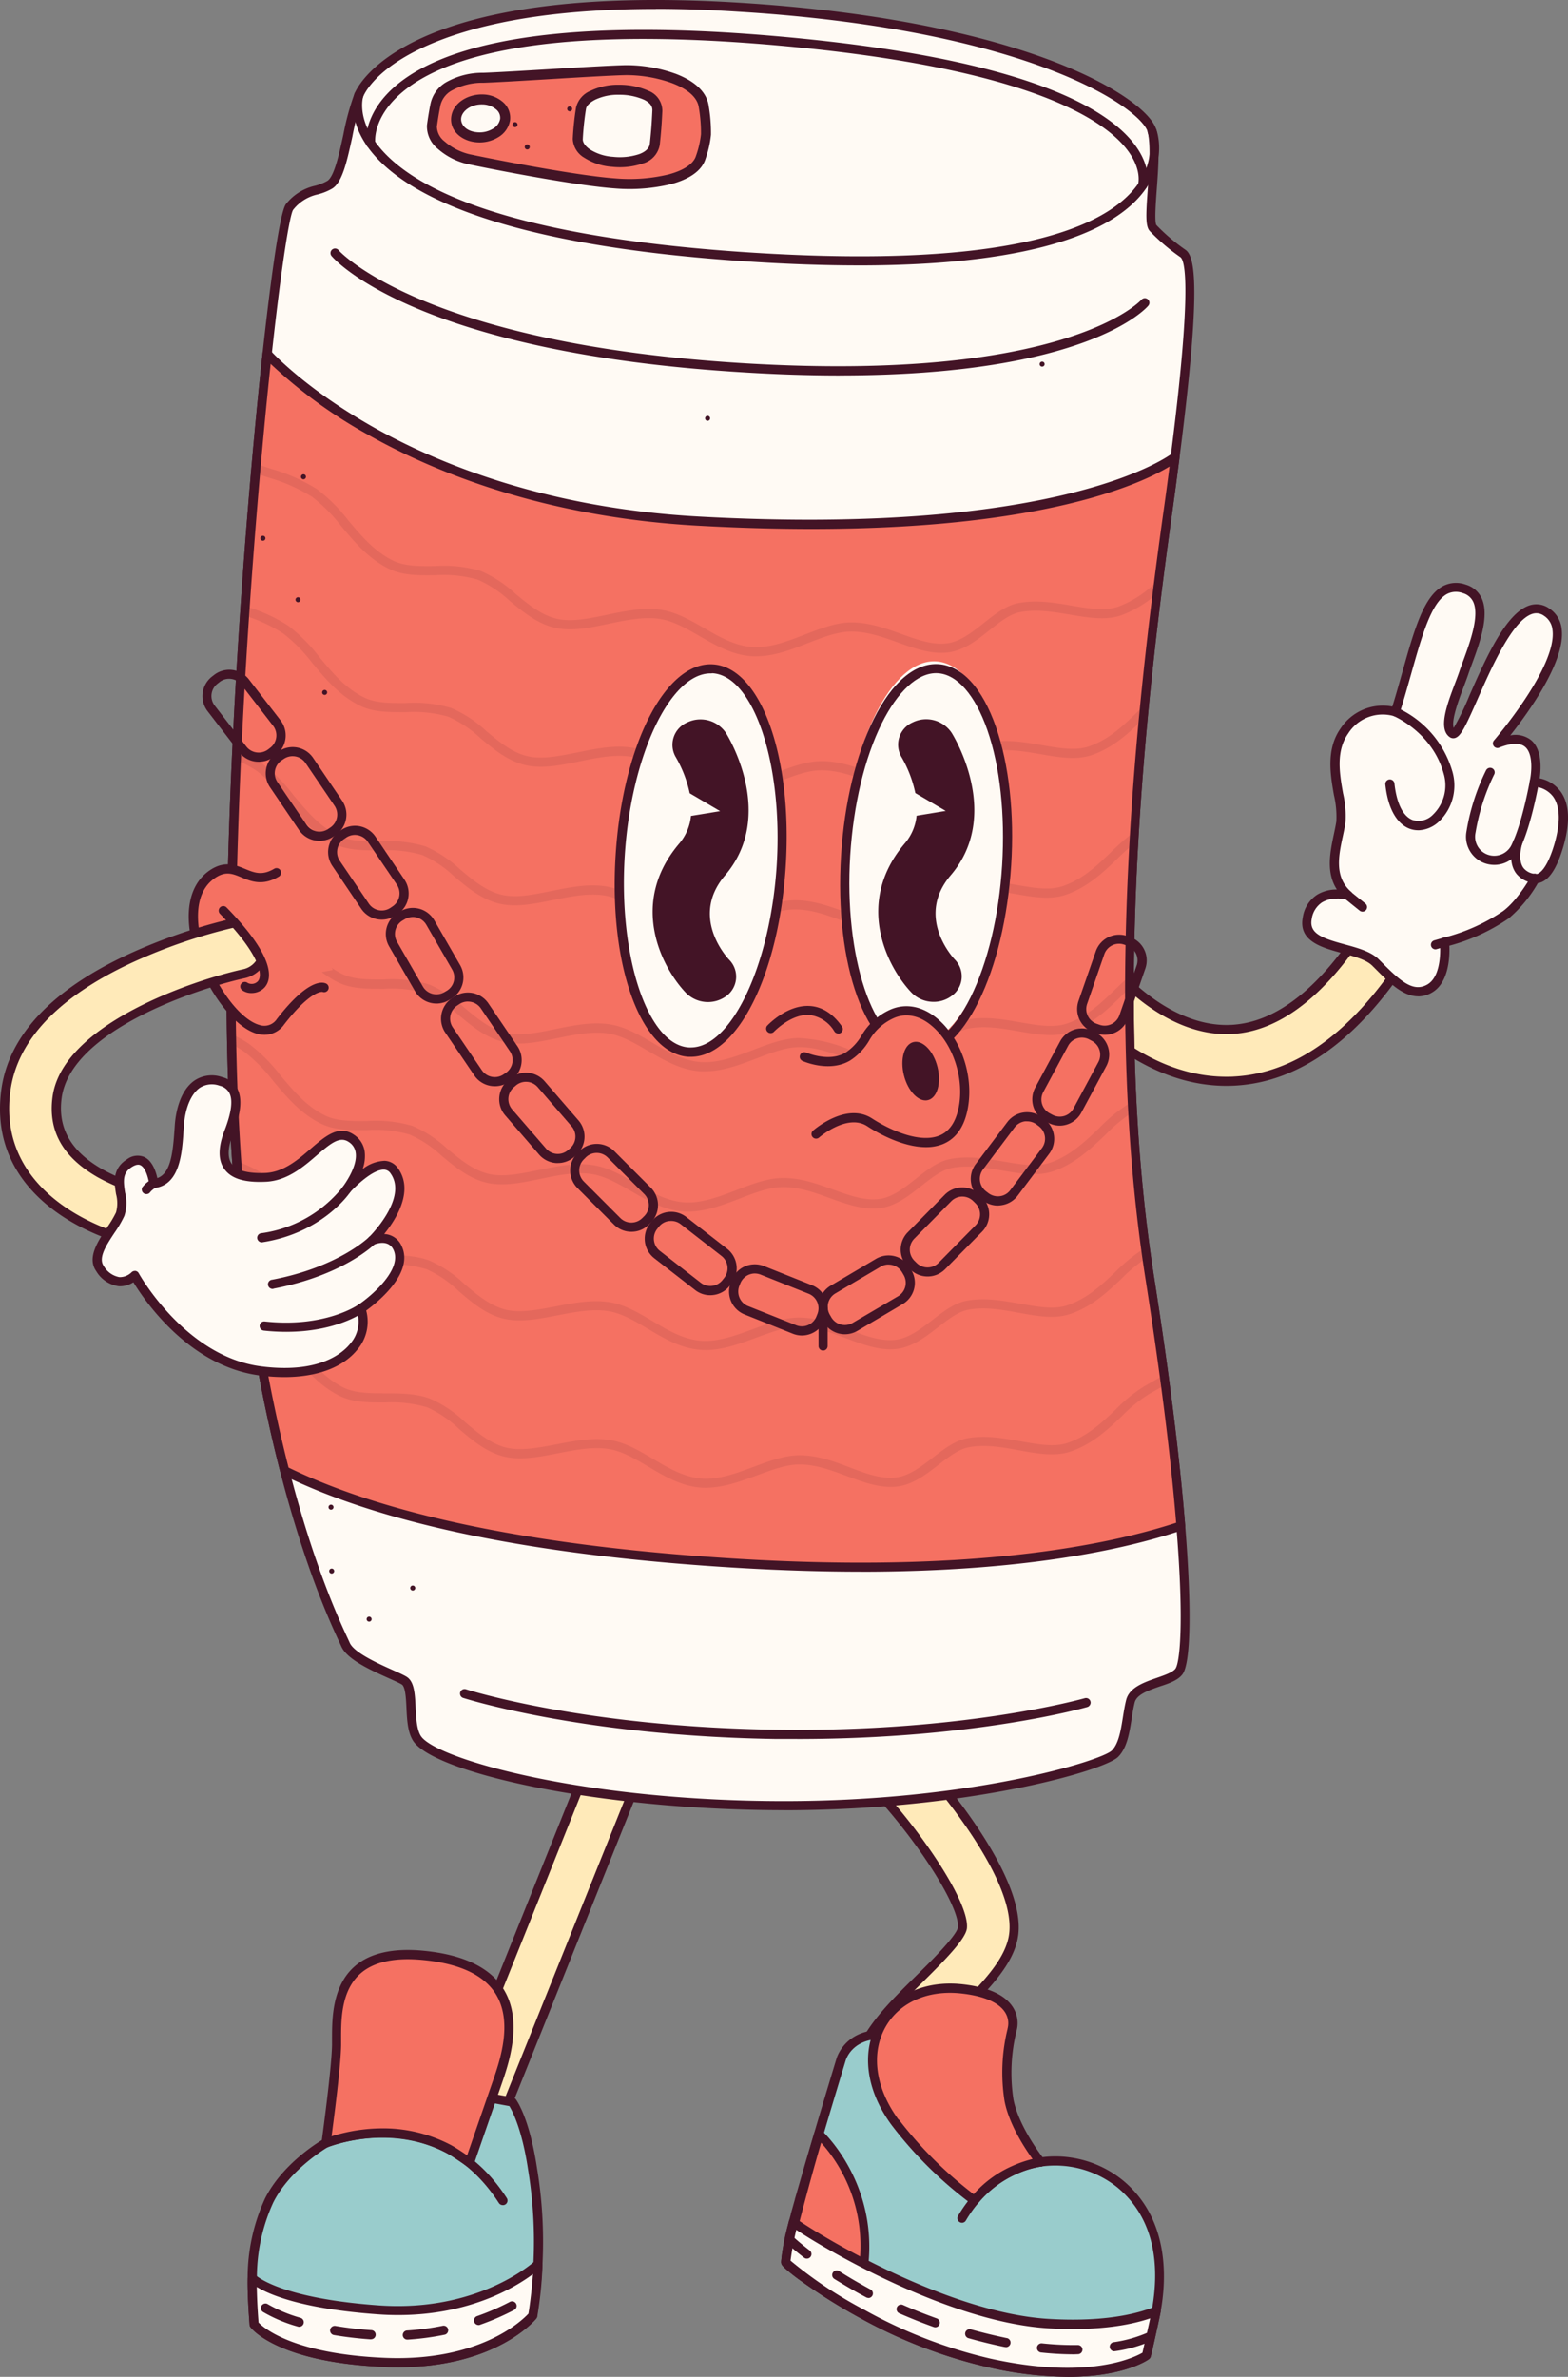 <svg id="Group_114" data-name="Group 114" xmlns="http://www.w3.org/2000/svg" xmlns:xlink="http://www.w3.org/1999/xlink" width="283.496" height="429.521" viewBox="0 0 283.496 429.521">
  <rect x="0" y="0" width="283.496" height="429.521" fill="#808080" stroke="none"/>
  <defs>
    <clipPath id="clip-path">
      <rect id="Rectangle_39" data-name="Rectangle 39" width="283.496" height="429.521" fill="none"/>
    </clipPath>
    <clipPath id="clip-path-3">
      <rect id="Rectangle_31" data-name="Rectangle 31" width="164.416" height="34.676" fill="none"/>
    </clipPath>
    <clipPath id="clip-path-4">
      <rect id="Rectangle_32" data-name="Rectangle 32" width="163.74" height="33.9" fill="none"/>
    </clipPath>
    <clipPath id="clip-path-5">
      <rect id="Rectangle_33" data-name="Rectangle 33" width="163.515" height="32.958" fill="none"/>
    </clipPath>
    <clipPath id="clip-path-6">
      <rect id="Rectangle_34" data-name="Rectangle 34" width="163.438" height="33.433" fill="none"/>
    </clipPath>
    <clipPath id="clip-path-7">
      <rect id="Rectangle_35" data-name="Rectangle 35" width="163.836" height="31.789" fill="none"/>
    </clipPath>
    <clipPath id="clip-path-8">
      <rect id="Rectangle_36" data-name="Rectangle 36" width="165.264" height="33.907" fill="none"/>
    </clipPath>
    <clipPath id="clip-path-9">
      <rect id="Rectangle_37" data-name="Rectangle 37" width="166.133" height="32.62" fill="none"/>
    </clipPath>
  </defs>
  <g id="Group_113" data-name="Group 113" transform="translate(0 0)" clip-path="url(#clip-path)">
    <g id="Group_112" data-name="Group 112">
      <g id="Group_111" data-name="Group 111" clip-path="url(#clip-path)">
        <path id="Path_204" data-name="Path 204" d="M437.307,1824.8a4.687,4.687,0,0,1-4.339-6.418l27.579-68.652a4.675,4.675,0,1,1,8.677,3.481l-27.579,68.652a4.683,4.683,0,0,1-4.339,2.938" transform="translate(-354.329 -1430.622)" fill="#ffeab9"/>
        <path id="Path_205" data-name="Path 205" d="M433.552,1821.711a5.5,5.5,0,0,1-5.1-7.55l27.577-68.654a5.5,5.5,0,0,1,8.972-1.915,5.5,5.5,0,0,1,1.234,6.013l-27.577,68.681a5.5,5.5,0,0,1-5.1,3.424m27.574-78.006a3.848,3.848,0,0,0-3.569,2.414l-27.579,68.652a3.853,3.853,0,0,0,2.139,5.01,3.8,3.8,0,0,0,1.435.28,3.853,3.853,0,0,0,3.569-2.42L464.7,1749a3.865,3.865,0,0,0-3.575-5.29" transform="translate(-350.574 -1426.711)" fill="#431426"/>
        <path id="Path_206" data-name="Path 206" d="M252.244,2115.61s4.444,6.05,23.647,6.868,26.732-8.429,26.732-8.429c.329-2.14.583-6.81.758-8.988a66.459,66.459,0,0,0-.23-11.833,76.9,76.9,0,0,0-2.751-16.849l-29.574-6.089-2.749,6.181-2.344,5.246-.494,1.1s-7.066,3.993-10.284,10.4a33.142,33.142,0,0,0-3.052,14.052c-.061,3.619.341,8.342.341,8.342" transform="translate(-206.303 -1695.566)" fill="#9cc"/>
        <path id="Path_207" data-name="Path 207" d="M274.532,2119.611c-.787,0-1.589,0-2.415-.054-19.369-.815-24.076-6.94-24.268-7.2a.812.812,0,0,1-.154-.418c0-.192-.407-4.807-.346-8.415a34.267,34.267,0,0,1,3.14-14.408c2.991-5.96,9.075-9.827,10.378-10.608l5.5-12.3a.835.835,0,0,1,.369-.392.823.823,0,0,1,.532-.08l28.046,5.125a.856.856,0,0,1,.507.307c.1.128,2.458,3.252,3.85,12.495a80.955,80.955,0,0,1,.262,24.747c-.1.771-.186,1.43-.241,1.969a.786.786,0,0,1-.183.441c-.291.38-7.374,8.793-24.976,8.793m-25.215-8.084c.88.93,6.186,5.682,22.865,6.385,17.048.715,24.748-6.72,25.908-7.958.054-.506.13-1.1.219-1.754a79.973,79.973,0,0,0-.259-24.291c-1.1-7.346-2.854-10.619-3.386-11.488l-27.051-4.97-5.331,11.95a.809.809,0,0,1-.346.378c-.065.04-6.891,3.955-9.954,10.053a32.632,32.632,0,0,0-2.964,13.694c-.072,3.063.214,6.956.3,8" transform="translate(-202.573 -1691.824)" fill="#431426"/>
        <path id="Path_208" data-name="Path 208" d="M353.817,2139.246a.814.814,0,0,1-.393-.1.829.829,0,0,1-.3-.276c-11.407-17.7-30.158-10.382-30.951-10.081a.815.815,0,0,1-.632-.006.827.827,0,0,1-.266-.181.822.822,0,0,1-.17-.9.844.844,0,0,1,.183-.266.826.826,0,0,1,.27-.177c.2-.082,20.777-8.144,33,10.719a.831.831,0,0,1-.243,1.144.849.849,0,0,1-.5.132" transform="translate(-262.931 -1740.758)" fill="#431426"/>
        <path id="Path_209" data-name="Path 209" d="M325.61,1985.543c.2-.083.4-.156.6-.216,2.474-.847,12.066-3.679,21.546,1.293,1.254.655,3.817,2.463,3.817,2.463s2.82-8.188,4.822-13.935,7.832-21.4-13.1-23.492c-16.916-1.688-15.706,11.027-15.783,16.212-.071,4.444-1.9,17.675-1.9,17.675" transform="translate(-266.674 -1598.279)" fill="#f57162"/>
        <path id="Path_210" data-name="Path 210" d="M348,1986.141a.818.818,0,0,1-.472-.149c-.027,0-2.536-1.787-3.723-2.415-9-4.707-18.268-2.139-20.9-1.243a5.039,5.039,0,0,0-.55.2.823.823,0,0,1-.8-.132.807.807,0,0,1-.25-.335.827.827,0,0,1-.054-.413c0-.132,1.821-13.231,1.886-17.6v-1.1c0-3.51,0-9.383,3.955-12.974,2.749-2.513,7.055-3.5,12.732-2.93,7.021.7,11.823,2.992,14.259,6.818,3.712,5.825.961,13.694-.358,17.477l-.1.292c-2,5.741-4.824,13.929-4.824,13.929a.825.825,0,0,1-.212.326.838.838,0,0,1-.339.192.8.8,0,0,1-.259.049m-15.776-7a26.363,26.363,0,0,1,12.346,2.975c.818.429,2.132,1.3,3.006,1.9.82-2.375,2.9-8.4,4.467-12.908l.1-.291c1.332-3.81,3.806-10.9.55-16.046-2.15-3.377-6.538-5.417-13.034-6.049-5.191-.518-9.046.33-11.454,2.512-3.426,3.1-3.421,8.31-3.415,11.752v1.139c-.06,3.656-1.26,12.961-1.727,16.447a31.182,31.182,0,0,1,9.157-1.43" transform="translate(-263.107 -1594.511)" fill="#431426"/>
        <path id="Path_211" data-name="Path 211" d="M252.244,2272.948s4.444,6.048,23.647,6.869,26.732-8.431,26.732-8.431c0-2.2.918-6.807.758-8.986,0,0-9.937,9.272-28.694,7.926-18.462-1.322-22.658-5.587-22.784-5.72-.061,3.619.341,8.343.341,8.343" transform="translate(-206.303 -1852.903)" fill="#fffaf4"/>
        <path id="Path_212" data-name="Path 212" d="M274.532,2275.538c-.787,0-1.589,0-2.415-.054-19.369-.814-24.076-6.94-24.268-7.2a.809.809,0,0,1-.154-.418c0-.191-.407-4.805-.346-8.413a.846.846,0,0,1,1.452-.556c.038.038,4.245,4.179,22.244,5.466,17.68,1.257,27.635-7.468,28.218-8a.814.814,0,0,1,.268-.188.866.866,0,0,1,.32-.066.825.825,0,0,1,.813.82,71.614,71.614,0,0,1-.95,9.448.828.828,0,0,1-.176.372c-.32.376-7.4,8.788-25.005,8.788m-25.215-8.083c.88.93,6.186,5.681,22.865,6.386,17.164.72,24.846-6.814,25.93-7.981.313-1.837.67-4.948.818-7.149-3.173,2.37-11.427,7.4-24.366,7.4-1.182,0-2.4-.039-3.663-.133-13.456-.963-19.467-3.465-21.9-4.949.039,2.728.248,5.559.319,6.422" transform="translate(-202.573 -1847.751)" fill="#431426"/>
        <path id="Path_213" data-name="Path 213" d="M287.109,2304.563a.824.824,0,0,1-.317-.052.881.881,0,0,1-.273-.172.817.817,0,0,1-.186-.263.806.806,0,0,1-.072-.313.819.819,0,0,1,.053-.318.83.83,0,0,1,.172-.272.85.85,0,0,1,.262-.189.809.809,0,0,1,.313-.07,46.336,46.336,0,0,0,6.424-.853.8.8,0,0,1,.322,0,.824.824,0,0,1,.3.12.837.837,0,0,1,.23.227.814.814,0,0,1,.125.62.813.813,0,0,1-.121.3.856.856,0,0,1-.226.229.841.841,0,0,1-.3.124,49.363,49.363,0,0,1-6.648.885Zm-6.6-.044h-.054c-2.293-.159-4.525-.422-6.632-.781a.838.838,0,0,1-.688-.962.836.836,0,0,1,.963-.687q3.215.542,6.473.764a.8.8,0,0,1,.313.073.823.823,0,0,1,.261.188.838.838,0,0,1,.17.275.83.83,0,0,1-.024.632.819.819,0,0,1-.463.429.851.851,0,0,1-.318.053Zm-12.972-2.271a.742.742,0,0,1-.235-.038,26.533,26.533,0,0,1-6.292-2.636.8.8,0,0,1-.241-.222.824.824,0,0,1-.143-.629.822.822,0,0,1,.352-.539.852.852,0,0,1,.3-.125.806.806,0,0,1,.329,0,.828.828,0,0,1,.3.133,25.865,25.865,0,0,0,5.868,2.436.825.825,0,0,1,.3,1.42.83.83,0,0,1-.547.2m32.446-.318a.833.833,0,0,1-.538-.192.827.827,0,0,1-.181-1.055.831.831,0,0,1,.444-.361,44.528,44.528,0,0,0,5.944-2.584.813.813,0,0,1,.63-.054.822.822,0,0,1,.541,1.033.835.835,0,0,1-.405.485,46.828,46.828,0,0,1-6.159,2.676.753.753,0,0,1-.259.062Z" transform="translate(-213.442 -1881.768)" fill="#431426"/>
        <path id="Path_214" data-name="Path 214" d="M861.095,1812.7a4.67,4.67,0,0,1-4.675-4.675c0-6.077,5.5-11.5,11.3-17.235,2.8-2.75,7.479-7.39,7.7-9.152.422-4.08-7.216-15.633-14.612-23.872a4.674,4.674,0,0,1,6.956-6.246c3.019,3.365,18.033,20.666,16.954,31.081-.521,5.065-5.334,9.811-10.447,14.847-3.186,3.146-8.514,8.41-8.514,10.581a4.674,4.674,0,0,1-4.657,4.67" transform="translate(-701.407 -1433.225)" fill="#ffeab9"/>
        <path id="Path_215" data-name="Path 215" d="M857.369,1809.647a5.5,5.5,0,0,1-5.5-5.5c0-6.424,5.6-11.96,11.548-17.823,2.2-2.151,7.281-7.182,7.457-8.661.351-3.426-6.38-14.3-14.408-23.219a5.5,5.5,0,0,1,8.183-7.352c3.062,3.41,18.279,20.958,17.162,31.714-.55,5.361-5.466,10.207-10.663,15.342-2.475,2.447-8.25,8.172-8.25,10a5.5,5.5,0,0,1-5.531,5.5m3.178-62.724a3.848,3.848,0,0,0-2.86,6.417c7.479,8.331,15.276,20.073,14.815,24.506-.224,1.908-3.882,5.652-7.935,9.656-5.682,5.609-11.048,10.911-11.048,16.646a3.85,3.85,0,1,0,7.7,0c0-2.326,4.139-6.6,8.761-11.17,4.981-4.921,9.689-9.568,10.183-14.342,1.041-10.063-13.747-27.121-16.75-30.437a3.848,3.848,0,0,0-2.865-1.276" transform="translate(-697.681 -1429.373)" fill="#431426"/>
        <path id="Path_216" data-name="Path 216" d="M784.882,2069.939a.181.181,0,0,0,0,.078.063.063,0,0,0,.034.049.374.374,0,0,1,.054.062,30.854,30.854,0,0,0,3.3,2.666l.094.062a93.793,93.793,0,0,0,8.8,5.621c.55.3,1.1.6,1.649.906a88.759,88.759,0,0,0,22.86,8.8c20.292,4.487,28.41-1.352,28.41-1.352a.536.536,0,0,0,0-.073c.148-.377,1.028-4.4,1.594-7.083.055-.264.111-.55.16-.82v-.032c1.176-6.357,1.414-16.448-6.532-23.015a18.633,18.633,0,0,0-14.4-3.925l-5.378-6.726-3.569-4.465-3.519-4.4s-7.028-5-11.807-6.819c-10.862-4.125-11.79,3.953-11.79,3.953s-1.859,6.238-3.949,13.4c-.076.263-.159.548-.237.786s-.136.473-.208.715l-.38,1.265c-.114.4-.235.8-.346,1.2-.043.133-.083.27-.121.4-.2.666-.4,1.33-.583,1.99l-.232.786c-.076.264-.154.55-.225.788l-.226.769c-.07.26-.148.518-.219.77s-.143.5-.221.755c-.032.126-.071.246-.1.373-.089.3-.172.6-.259.89-.045.167-.089.326-.138.485v.081c-.072.232-.138.475-.2.7-.129.463-.253.914-.378,1.354-.051.2-.105.394-.159.583s-.132.462-.188.688a2.714,2.714,0,0,0-.082.3,1.6,1.6,0,0,0-.067.241.272.272,0,0,0,0,.056c-.054.192-.1.383-.154.55a1.342,1.342,0,0,1-.07.281c-.083.268-.149.549-.216.786-.038.149-.07.286-.11.424a39.67,39.67,0,0,0-.885,5.086" transform="translate(-642.814 -1661.174)" fill="#9cc"/>
        <path id="Path_217" data-name="Path 217" d="M832.193,2089.434a66.888,66.888,0,0,1-14.4-1.726,88.719,88.719,0,0,1-23.1-8.861c-.485-.258-.957-.523-1.419-.787l-.232-.125a93.029,93.029,0,0,1-8.866-5.677l-.093-.06a30.058,30.058,0,0,1-3.421-2.751l-.038-.044-.056-.06v-.027a1.072,1.072,0,0,1-.1-.138.361.361,0,0,1-.056-.11.929.929,0,0,1-.076-.407,38.842,38.842,0,0,1,.847-5.245l.109-.424c.062-.258.138-.55.215-.809l.213-.8a.708.708,0,0,1,.035-.1.722.722,0,0,1,.059-.237l.083-.308c.049-.186.109-.4.17-.61v-.073c.06-.191.1-.372.154-.549l.407-1.458c.059-.213.119-.428.186-.642a.288.288,0,0,1,0-.056l1.622-5.62c.188-.658.385-1.33.583-2,.032-.122.078-.264.121-.408.073-.25.154-.521.232-.8l.934-3.162.033-.083c2.085-7.06,3.982-13.27,4-13.334s1.953-7.117,11.994-4.67c5.07,1.238,12.571,6.874,12.889,7.116a.707.707,0,0,1,.148.143l12.171,15.215a19.379,19.379,0,0,1,14.572,4.181c8.474,7,7.908,17.916,6.82,23.8-.061.313-.116.6-.17.869-.342,1.651-1.375,6.451-1.618,7.149a.637.637,0,0,1-.044.127.826.826,0,0,1-.281.362c-.214.184-4.592,3.2-14.639,3.2m-47.145-18.588.132.088a92.815,92.815,0,0,0,8.7,5.561l.224.13,1.4.771a87.108,87.108,0,0,0,22.647,8.739c17.839,3.947,26.126-.249,27.534-1.1.221-.82.936-4.042,1.508-6.792.054-.259.109-.55.159-.8,1.26-6.78,1.187-16.118-6.243-22.256a17.962,17.962,0,0,0-13.709-3.756.815.815,0,0,1-.8-.3l-12.406-15.508c-.825-.61-7.732-5.675-12.2-6.764-8.48-2.067-9.953,3.3-10.013,3.51-.029.1-1.937,6.346-4.025,13.428v.072l-.92,3.107c-.076.264-.159.523-.23.787-.045.149-.083.268-.116.395q-.307,1.023-.588,2l-1.662,5.588a.7.7,0,0,1-.038.148c-.061.2-.116.4-.165.588l-.407,1.435c-.056.2-.1.4-.165.594v.056c-.062.2-.116.4-.165.6s-.062.2-.078.292a.387.387,0,0,1,0,.065l-.049.183a.415.415,0,0,1,0,.065l-.226.831c-.081.3-.149.55-.208.8l-.116.429a44.128,44.128,0,0,0-.777,4.608,33.786,33.786,0,0,0,3.009,2.43Z" transform="translate(-639.103 -1659.914)" fill="#431426"/>
        <path id="Path_218" data-name="Path 218" d="M957.175,2165.862a.835.835,0,0,1-.413-.113.828.828,0,0,1-.413-.716.833.833,0,0,1,.111-.414c5.687-9.667,14.474-10.514,14.847-10.547a.814.814,0,0,1,.6.188.806.806,0,0,1,.286.565.794.794,0,0,1-.036.32.814.814,0,0,1-.155.283.822.822,0,0,1-.252.2.811.811,0,0,1-.31.089c-.1,0-8.331.841-13.56,9.739a.826.826,0,0,1-.3.3.811.811,0,0,1-.407.11" transform="translate(-783.25 -1764.179)" fill="#431426"/>
        <path id="Path_219" data-name="Path 219" d="M797.184,2162.388c-8.326-4.521-12.027-8-12.286-8.479s3.151-13.693,5.968-23.179c0,0,12.856,10.365,6.319,31.658" transform="translate(-642.82 -1745.066)" fill="#f57162"/>
        <path id="Path_220" data-name="Path 220" d="M793.509,2159.193a.863.863,0,0,1-.4-.1c-8-4.349-12.16-7.7-12.6-8.546-.181-.346-.34-.637,1.761-8.8,1.269-4.949,2.815-10.537,4.14-15a.837.837,0,0,1,.137-.27.824.824,0,0,1,.407-.292.807.807,0,0,1,.425-.023.8.8,0,0,1,.378.194c.138.121,13.571,12.483,6.527,32.287a.838.838,0,0,1-.478.493.954.954,0,0,1-.3.051m-11.445-9.316c.616.622,3.85,3.338,11,7.3,5.032-15.371-2.641-25.566-5.444-28.637-2.585,8.86-5.334,19.512-5.555,21.338" transform="translate(-639.155 -1741.314)" fill="#431426"/>
        <path id="Path_221" data-name="Path 221" d="M851.923,2234.724c-.632,3.067-1.786,8.018-1.786,8.018s-8.112,5.833-28.4,1.341a88.916,88.916,0,0,1-22.86-8.8c-8.321-4.519-13.671-8.915-13.93-9.392a41.5,41.5,0,0,1,1.376-7.243c2.75,1.98,26.837,17.246,46.364,18.33,10.762.621,16.361-1.139,19.242-2.255" transform="translate(-642.857 -1817.072)" fill="#fffaf4"/>
        <path id="Path_222" data-name="Path 222" d="M832.275,2242.9a66.964,66.964,0,0,1-14.4-1.721,88.871,88.871,0,0,1-23.1-8.86c-7.94-4.316-13.8-8.876-14.259-9.729s1.287-7.78,1.3-7.852a.808.808,0,0,1,.2-.335.843.843,0,0,1,.326-.215.83.83,0,0,1,.758.111c3.85,2.788,27.342,17.148,45.926,18.147,11.521.643,17.079-1.512,18.906-2.2a.837.837,0,0,1,.433-.037.817.817,0,0,1,.393.187.831.831,0,0,1,.244.358.816.816,0,0,1,.031.432c-.628,3.02-1.778,7.981-1.788,8.031a.821.821,0,0,1-.324.477c-.224.2-4.6,3.207-14.645,3.207m-50.186-21.009a76.841,76.841,0,0,0,13.5,8.976,87.021,87.021,0,0,0,22.647,8.734c17.713,3.92,26.01-.194,27.5-1.063.219-.956.874-3.8,1.4-6.209-2.749.936-8.429,2.353-18.179,1.816-17.764-.991-39.842-13.85-45.81-17.808a56.05,56.05,0,0,0-1.044,5.577Z" transform="translate(-639.179 -1813.378)" fill="#431426"/>
        <path id="Path_223" data-name="Path 223" d="M875.825,2008.587a72.091,72.091,0,0,0,14.354,14.159,17.752,17.752,0,0,1,5.345-4.559c.6-.346,1.2-.642,1.77-.9a18.716,18.716,0,0,1,4.835-1.484s-4.67-5.8-5.7-11.186a31.915,31.915,0,0,1,.55-12.7s2.32-5.5-9.052-7.424c-13.661-2.288-21.32,11.547-12.1,24.1" transform="translate(-713.997 -1625.089)" fill="#f57162"/>
        <path id="Path_224" data-name="Path 224" d="M886.346,2020.425a.811.811,0,0,1-.485-.153,72.633,72.633,0,0,1-14.529-14.343c-4.614-6.275-5.5-13.236-2.409-18.621,2.876-4.981,8.585-7.522,15.262-6.786,4.635.513,7.7,1.914,9.128,4.175a5.309,5.309,0,0,1,.626,4.305,31.669,31.669,0,0,0-.548,12.314c.977,5.113,5.5,10.768,5.531,10.821a.842.842,0,0,1,.174.4.83.83,0,0,1-.319.776.833.833,0,0,1-.405.161,18.061,18.061,0,0,0-4.592,1.419c-.61.28-1.166.55-1.7.863a17.178,17.178,0,0,0-5.083,4.323.786.786,0,0,1-.239.227.8.8,0,0,1-.311.11.668.668,0,0,1-.1.01m-13.689-15.469a72.42,72.42,0,0,0,13.541,13.511,20.026,20.026,0,0,1,6.923-5.075,21.905,21.905,0,0,1,3.723-1.292c-1.414-1.959-4.257-6.292-5.059-10.449a32.978,32.978,0,0,1,.548-13.078v-.049a3.648,3.648,0,0,0-.472-2.949c-1.139-1.77-3.85-2.941-7.9-3.386-6.006-.66-11.108,1.573-13.649,5.971-2.749,4.8-1.908,11.086,2.3,16.823Z" transform="translate(-710.16 -1621.943)" fill="#431426"/>
        <path id="Path_225" data-name="Path 225" d="M837.007,2253.6a57.143,57.143,0,0,1-5.962-.335.83.83,0,0,1-.438-1.469.831.831,0,0,1,.608-.181,55.1,55.1,0,0,0,6.491.308.825.825,0,0,1,0,1.65Zm7.28-.548a.825.825,0,0,1-.534-.2.815.815,0,0,1-.279-.495.817.817,0,0,1,.675-.947,23.78,23.78,0,0,0,6.105-1.71.827.827,0,0,1,.63-.045.811.811,0,0,1,.478.411.826.826,0,0,1-.366,1.109,24.507,24.507,0,0,1-6.6,1.859.523.523,0,0,1-.111,0Zm-19.671-.777a.826.826,0,0,1-.17,0c-2.167-.45-4.344-.979-6.467-1.578a.829.829,0,0,1-.653-.7.823.823,0,0,1,.442-.847.832.832,0,0,1,.657-.042c2.09.583,4.225,1.1,6.359,1.546a.824.824,0,0,1,.559.3.828.828,0,0,1-.118,1.165.82.82,0,0,1-.608.183Zm-12.7-3.564a.791.791,0,0,1-.275-.048c-2.089-.743-4.174-1.573-6.187-2.458a.84.84,0,0,1-.282-.177.865.865,0,0,1-.188-.275.816.816,0,0,1-.063-.328.808.808,0,0,1,.071-.326.825.825,0,0,1,.478-.443.836.836,0,0,1,.651.043c1.98.869,4.026,1.682,6.076,2.414a.833.833,0,0,1,.433.362.827.827,0,0,1-.183,1.044.827.827,0,0,1-.53.194m-12.1-5.306a.8.8,0,0,1-.385-.1c-1.991-1.05-3.926-2.2-5.769-3.338a.809.809,0,0,1-.233-.223.835.835,0,0,1-.13-.294.832.832,0,0,1,.109-.624.823.823,0,0,1,.518-.365.831.831,0,0,1,.322-.008.806.806,0,0,1,.3.116c1.8,1.144,3.707,2.245,5.655,3.3a.827.827,0,0,1,.418.928.8.8,0,0,1-.293.453.835.835,0,0,1-.511.176Zm-11.113-7.1a.8.8,0,0,1-.5-.17c-1.98-1.519-3-2.491-3.041-2.531a.784.784,0,0,1-.194-.262.836.836,0,0,1-.078-.318.84.84,0,0,1,.228-.6.882.882,0,0,1,.268-.188.824.824,0,0,1,.32-.066.8.8,0,0,1,.322.061.826.826,0,0,1,.272.181s1.012.958,2.909,2.414a.826.826,0,0,1,.279.922.834.834,0,0,1-.3.405.81.81,0,0,1-.482.151" transform="translate(-642.822 -1828.145)" fill="#431426"/>
        <path id="Path_226" data-name="Path 226" d="M1095.45,940.931c-16.019,0-27.194-13.957-27.677-14.567a4.675,4.675,0,0,1,7.336-5.792c.093.116,9.441,11.653,21.364,11,8.453-.478,16.646-6.94,24.341-19.215a4.675,4.675,0,0,1,7.924,4.95c-9.426,15.023-20.127,22.958-31.818,23.586-.5.027-.985.038-1.47.038" transform="translate(-873.736 -745.531)" fill="#ffeab9"/>
        <path id="Path_227" data-name="Path 227" d="M1091.4,937.295c-16.415,0-27.847-14.3-28.327-14.882a5.5,5.5,0,1,1,8.634-6.818c.089.114,9.229,11.311,20.667,10.674,8.177-.462,16.145-6.8,23.691-18.83a5.513,5.513,0,0,1,9.349,5.846c-9.575,15.266-20.5,23.328-32.474,23.97-.523.029-1.033.04-1.54.04m-24.01-22.129a3.849,3.849,0,0,0-3.019,6.225c.458.583,11.406,14.254,27.029,14.254.48,0,.958,0,1.424-.038,11.407-.61,21.894-8.414,31.165-23.2a3.848,3.848,0,0,0-1.22-5.3,3.772,3.772,0,0,0-1.4-.541,3.817,3.817,0,0,0-1.5.045,3.839,3.839,0,0,0-2.4,1.711c-7.843,12.511-16.256,19.1-24.995,19.6-12.362.7-21.959-11.173-22.053-11.294a3.834,3.834,0,0,0-3.024-1.457" transform="translate(-869.687 -741.07)" fill="#431426"/>
        <path id="Path_228" data-name="Path 228" d="M1312.706,642.252s-6.214-1.649-7.358,4.12,9.073,4.778,12.33,8.029,6.308,6.632,9.74,4.729,2.75-8.4,2.75-8.4,6.521-1.541,11.113-4.949c2.865-2.139,5.285-6.545,5.285-6.545s2.232.758,4.2-5.742c3.51-11.591-4.366-11.658-4.366-11.658s2.448-10.569-6.65-6.978c0,0,16.372-18.869,8.85-23.774s-14.925,23.416-17.009,21.937c-1.99-1.419.967-7.655,2.095-11,1.468-4.4,5.7-13.33.034-15.117-6.957-2.2-8.541,9.965-12.435,22.229a8.265,8.265,0,0,0-9.205,3.454c-3.75,5.312-.043,12.483-.632,16.453s-2.954,9.513,1.264,13.209" transform="translate(-1069.006 -480.464)" fill="#fffaf4"/>
        <path id="Path_229" data-name="Path 229" d="M1321.751,656.663c-2.784,0-5.3-2.523-7.749-4.983l-.55-.548c-1.1-1.1-3.3-1.689-5.417-2.266-3.745-1.017-7.995-2.172-7.148-6.5a5.875,5.875,0,0,1,2.612-4.082,6.8,6.8,0,0,1,3.546-.929c-2.018-3.1-1.2-6.858-.549-9.977.176-.829.346-1.611.451-2.326a17.073,17.073,0,0,0-.435-4.762c-.644-3.69-1.446-8.283,1.209-12.049a9.133,9.133,0,0,1,9.349-3.948c.666-2.134,1.259-4.251,1.837-6.308,2.134-7.583,3.818-13.572,7.3-15.447a5.1,5.1,0,0,1,4.107-.286,4.56,4.56,0,0,1,2.86,2.365c1.541,3.14-.324,8.21-1.682,11.911-.253.688-.49,1.326-.677,1.892-.221.66-.512,1.419-.815,2.227-.842,2.2-2.331,6.17-1.832,7.507a48.022,48.022,0,0,0,2.855-5.884c2.943-6.682,6.6-14.991,10.938-16.284a3.984,3.984,0,0,1,3.432.55,5.008,5.008,0,0,1,2.282,3.674c.809,5.774-6.011,15.172-9.282,19.3a4.586,4.586,0,0,1,3.794.88c1.991,1.721,1.759,5.236,1.519,6.885a6.2,6.2,0,0,1,3.772,2.353c1.649,2.255,1.8,5.7.424,10.252-1,3.3-2.2,5.334-3.658,6.049a2.556,2.556,0,0,1-.858.27,23.851,23.851,0,0,1-5.262,6.368,34.839,34.839,0,0,1-10.741,4.948c.078,1.854-.033,6.737-3.211,8.5a4.963,4.963,0,0,1-2.42.659M1307.106,639a5.154,5.154,0,0,0-2.75.688,4.316,4.316,0,0,0-1.859,2.992c-.518,2.634,1.9,3.492,5.955,4.592,2.333.637,4.746,1.292,6.149,2.688l.55.55c3.426,3.443,5.69,5.434,8.2,4.042,2.909-1.611,2.326-7.528,2.321-7.588a.817.817,0,0,1,.148-.567.829.829,0,0,1,.485-.326,33.975,33.975,0,0,0,10.806-4.827c2.688-2.007,5.032-6.237,5.059-6.281a.711.711,0,0,1,.67-.461.717.717,0,0,1,.283.06c.224,0,1.7-.319,3.178-5.18,1.193-3.958,1.138-6.994-.159-8.8a4.655,4.655,0,0,0-3.432-1.815.835.835,0,0,1-.355-.087.846.846,0,0,1-.282-.23.843.843,0,0,1-.161-.7c.292-1.264.709-4.833-.825-6.157-.912-.787-2.5-.744-4.711.132a.825.825,0,0,1-.976-.293.826.826,0,0,1,.051-1.017c.115-.132,11.5-13.352,10.57-20.017a3.392,3.392,0,0,0-1.551-2.519,2.336,2.336,0,0,0-2.062-.341c-3.6,1.1-7.392,9.673-9.9,15.365-2.25,5.11-3.064,6.786-4.114,7.077a1.095,1.095,0,0,1-.957-.17c-2.127-1.511-.467-5.906.995-9.783.3-.786.583-1.534.793-2.167s.434-1.226.693-1.93c1.187-3.233,2.979-8.111,1.748-10.619a2.936,2.936,0,0,0-1.875-1.518,3.488,3.488,0,0,0-2.827.16c-2.866,1.551-4.541,7.528-6.489,14.446-.65,2.3-1.319,4.679-2.08,7.088a.839.839,0,0,1-.416.483.808.808,0,0,1-.315.087.854.854,0,0,1-.323-.042,7.372,7.372,0,0,0-8.248,3.146c-2.261,3.206-1.557,7.247-.931,10.817a17.91,17.91,0,0,1,.44,5.285c-.114.769-.291,1.579-.473,2.431-.747,3.459-1.595,7.374,1.468,10.058a.825.825,0,0,1-.214,1.381.817.817,0,0,1-.545.036,7.615,7.615,0,0,0-1.765-.176Z" transform="translate(-1065.335 -476.612)" fill="#431426"/>
        <path id="Path_230" data-name="Path 230" d="M1389.751,728.6a4.391,4.391,0,0,1-1.578-.286c-1.365-.521-3.74-2.243-4.363-7.979a.825.825,0,0,1,1.054-.885.784.784,0,0,1,.285.148.8.8,0,0,1,.206.246.817.817,0,0,1,.1.31c.389,3.607,1.568,5.955,3.3,6.6a3.632,3.632,0,0,0,3.678-.983,7.367,7.367,0,0,0,1.931-7.365c-2.034-7.511-8.992-10.42-9.063-10.447a.823.823,0,0,1-.342-1.014.827.827,0,0,1,.947-.5A18.214,18.214,0,0,1,1395.933,718a9.027,9.027,0,0,1-2.415,9.019,5.7,5.7,0,0,1-3.767,1.589" transform="translate(-1133.336 -578.564)" fill="#431426"/>
        <path id="Path_231" data-name="Path 231" d="M1469.485,784.1a5.18,5.18,0,0,1-1.552-.237,5.092,5.092,0,0,1-3.464-5.834,39.086,39.086,0,0,1,3.524-11,.823.823,0,0,1,.2-.264.827.827,0,0,1,.932-.112.834.834,0,0,1,.255.21.788.788,0,0,1,.152.293.806.806,0,0,1,.026.33.828.828,0,0,1-.107.313,38.314,38.314,0,0,0-3.354,10.5,3.443,3.443,0,0,0,2.332,4,3.483,3.483,0,0,0,4.289-2.051c1.843-3.812,3.157-11.148,3.173-11.219a.84.84,0,0,1,.968-.682.857.857,0,0,1,.3.118.832.832,0,0,1,.37.523.876.876,0,0,1,.009.328c-.056.307-1.37,7.638-3.3,11.647a5.163,5.163,0,0,1-4.757,3.14" transform="translate(-1199.321 -627.807)" fill="#431426"/>
        <path id="Path_232" data-name="Path 232" d="M1513.815,844.381a4.626,4.626,0,0,1-3.416-1.716c-1.028-1.365-1.2-3.348-.5-5.89a.822.822,0,0,1,.384-.516.826.826,0,0,1,.309-.107.87.87,0,0,1,.327.023.827.827,0,0,1,.5.4.817.817,0,0,1,.1.313.829.829,0,0,1-.032.326c-.55,1.98-.468,3.519.219,4.443a2.955,2.955,0,0,0,2.128,1.072.825.825,0,0,1,.559,1.417.826.826,0,0,1-.58.234" transform="translate(-1236.261 -684.803)" fill="#431426"/>
        <path id="Path_233" data-name="Path 233" d="M1345.287,893.068a.807.807,0,0,1-.517-.188l-2.645-2.129a.827.827,0,0,1-.208-.246.887.887,0,0,1-.1-.309.863.863,0,0,1,.029-.32.842.842,0,0,1,.15-.286.828.828,0,0,1,.878-.273.843.843,0,0,1,.286.148l2.645,2.134a.84.84,0,0,1,.28.425.828.828,0,0,1-.831,1.044Z" transform="translate(-1098.947 -728.32)" fill="#431426"/>
        <path id="Path_234" data-name="Path 234" d="M1430.2,938.374a.824.824,0,0,1-.693-1.273.825.825,0,0,1,.462-.344l1.616-.467a.825.825,0,0,1,.86,1.178.838.838,0,0,1-.425.4l-1.611.467a.826.826,0,0,1-.208.038" transform="translate(-1170.658 -766.814)" fill="#431426"/>
        <path id="Path_235" data-name="Path 235" d="M402.509,279.281c1.37,16.982.709,24.906-.324,26.287-1.551,2.067-7.973,2.2-8.8,5.412s-.769,7.439-2.787,9.457-25.682,9.394-59.844,9.394c-35.223,0-63.242-7.238-66.382-12.165-1.786-2.822-.319-9.26-2.337-10.449s-9.381-3.683-10.592-6.511c-.67-1.567-5.939-11.823-11-31.378-4.015-15.74-7.947-37.489-9.206-65.6-1.941-43.29,2.343-102.495,6.049-136.31,1.688-15.4,3.251-25.555,4.053-26.512,2.827-3.366,4.95-2.607,7.271-4.025,2.568-1.551,3.227-11.312,5.251-16.157s15.6-19.171,68.516-15.948,73.691,17.548,74.9,22.4-1.061,16.2.181,17.5a35.314,35.314,0,0,0,5.423,4.619c1.649,1.2,2.007,10.036-1.419,36.79-.127,1.006-.264,2.04-.4,3.1q-.435,3.36-.956,7.067C395.256,131,389.2,185.54,396.872,234.423c3.008,19.186,4.735,33.909,5.636,44.857" transform="translate(-188.989 -3.531)" fill="#fffaf4"/>
        <path id="Path_236" data-name="Path 236" d="M326.984,327.123c-33.293,0-63.374-6.742-67.041-12.549-.968-1.529-1.1-3.783-1.195-5.955-.082-1.71-.192-3.85-.863-4.23-.483-.286-1.363-.677-2.38-1.133-3.173-1.424-7.53-3.376-8.552-5.763-.065-.165-.192-.423-.357-.78-1.519-3.267-6.143-13.2-10.664-30.72-5.059-19.66-8.166-41.795-9.244-65.743-2.04-45.5,2.849-107.17,6.049-136.438,1.034-9.409,2.953-25.418,4.24-26.947a9.305,9.305,0,0,1,5.262-3.3,8.984,8.984,0,0,0,2.2-.874c1.242-.754,2.121-4.79,2.9-8.353a47.364,47.364,0,0,1,2.018-7.419c.831-2,10.1-20.061,69.323-16.443,28.85,1.76,46.97,6.764,57.088,10.646,11.819,4.537,17.839,9.486,18.565,12.379.661,2.645.348,6.957.072,10.757-.181,2.458-.423,5.818-.072,6.407a34.583,34.583,0,0,0,5.285,4.493c1.689,1.21,2.876,6.627-1.1,37.56-.083.676-.178,1.369-.27,2.073l-.132,1.028c-.291,2.244-.61,4.6-.958,7.077-5.032,36.025-10.838,89.523-3.238,137.921,2.749,17.45,4.63,32.557,5.625,44.9,1.193,14.809,1.012,24.846-.49,26.846-.8,1.068-2.413,1.651-4.123,2.2-2.042.715-4.152,1.446-4.516,2.892-.23.918-.389,1.908-.55,2.958-.411,2.59-.834,5.274-2.453,6.885-2.474,2.476-27.094,9.635-60.425,9.635ZM303.837,1.622c-15.745,0-28.564,1.793-38.242,5.362-11.588,4.267-14.3,9.53-14.694,10.542a44.943,44.943,0,0,0-1.926,7.149c-.974,4.449-1.808,8.293-3.662,9.409a10.134,10.134,0,0,1-2.612,1.05,7.694,7.694,0,0,0-4.454,2.8c-.577.9-2.046,9.459-3.85,26.066-3.2,29.223-8.079,90.787-6.049,136.184,1.072,23.85,4.163,45.858,9.2,65.414,4.476,17.378,9.057,27.2,10.558,30.428.176.38.308.655.38.831.769,1.792,5.113,3.745,7.7,4.905,1.063.478,1.98.885,2.541,1.22,1.435.847,1.551,3.03,1.678,5.56.092,1.875.2,4,.939,5.164,2.625,4.152,29.538,11.78,65.645,11.78h.038c34,0,57.451-7.341,59.26-9.151,1.238-1.236,1.618-3.645,1.991-5.977.165-1.041.337-2.112.583-3.1.55-2.315,3.235-3.238,5.571-4.053,1.4-.489,2.854-.99,3.349-1.651.7-.929,1.651-7.506.166-25.724-.99-12.3-2.876-27.366-5.609-44.776-7.635-48.613-1.815-102.287,3.233-138.406q.521-3.7.958-7.056l.132-1.034c.092-.7.181-1.391.262-2.068,3.95-30.8,2.547-35.448,1.761-36.015a36.571,36.571,0,0,1-5.539-4.718c-.813-.858-.693-3.085-.362-7.638.27-3.679.548-7.847,0-10.24-.5-2-5.593-6.643-17.554-11.235-10.015-3.85-27.959-8.8-56.6-10.537q-7.781-.5-14.788-.5" transform="translate(-185.262 0)" fill="#431426"/>
        <path id="Path_237" data-name="Path 237" d="M444.068,122.052c-5.922,0-12.484-.214-19.753-.687-47.5-3.069-63.837-13.149-69.226-21.046-3.459-5.109-2.2-9.107-2.161-9.277a.826.826,0,0,1,1.573.506c-.049.154-1.033,3.5,2.013,7.925,5.2,7.572,21.2,17.229,67.9,20.248,48.1,3.107,64.6-4.872,69.973-12.1,3.64-4.916,2.034-9.349,1.969-9.558a.826.826,0,0,1,.487-1.033.824.824,0,0,1,1.052.445c.083.22,2.007,5.433-2.15,11.081-4.762,6.451-17.74,13.5-51.681,13.5" transform="translate(-288.84 -74.094)" fill="#431426"/>
        <path id="Path_238" data-name="Path 238" d="M422.207,271.059c-5.251,0-11-.165-17.2-.55-59.035-3.531-74.037-20.276-74.643-20.991a.819.819,0,0,1-.237-.614.846.846,0,0,1,.081-.326.824.824,0,0,1,1.153-.356.8.8,0,0,1,.252.223c.165.192,15.36,16.938,73.492,20.413,58.04,3.47,71.492-11.323,71.624-11.477a.827.827,0,0,1,1.166-.093.832.832,0,0,1,.288.564.823.823,0,0,1-.2.6c-.483.577-11.218,12.6-55.779,12.6" transform="translate(-270.372 -203.204)" fill="#431426"/>
        <path id="Path_239" data-name="Path 239" d="M520.465,1695.363h-3.993c-35.025-.54-56.2-7.369-56.4-7.42a.829.829,0,0,1-.279-.158.821.821,0,0,1-.284-.565.819.819,0,0,1,.038-.318.838.838,0,0,1,.413-.48.844.844,0,0,1,.63-.046c.2.066,21.161,6.8,55.917,7.309,34.305.5,55.752-5.647,55.955-5.691a.851.851,0,0,1,.322-.029.862.862,0,0,1,.306.1.807.807,0,0,1,.246.208.769.769,0,0,1,.148.286.8.8,0,0,1,.029.32.866.866,0,0,1-.1.306.843.843,0,0,1-.492.4c-.21.065-20.227,5.785-52.458,5.785" transform="translate(-376.334 -1381.107)" fill="#431426"/>
        <path id="Path_240" data-name="Path 240" d="M402.509,564.84c-14.694,4.9-39.407,9.14-79.738,6.78-43.1-2.547-67.988-9.667-82.33-16.739-4.009-15.734-7.941-37.484-9.2-65.591C229.3,446,233.583,386.8,237.289,352.98c0,0,24.274,27.3,77.919,30.246,67.5,3.778,86.256-11.554,86.256-11.554-.127,1.006-.264,2.04-.4,3.1q-.435,3.36-.956,7.066C395.256,416.586,389.2,471.121,396.872,520c3.008,19.164,4.735,33.887,5.636,44.836" transform="translate(-188.989 -289.09)" fill="#f57162"/>
        <path id="Path_241" data-name="Path 241" d="M340.846,569.383c-6.7,0-13.962-.21-21.838-.672-36.58-2.161-64.384-7.819-82.642-16.822a.818.818,0,0,1-.277-.228.834.834,0,0,1-.157-.322c-5.059-19.66-8.166-41.795-9.244-65.743-2.04-45.5,2.849-107.17,6.049-136.437a.83.83,0,0,1,.55-.7.82.82,0,0,1,.863.236c.06.071,6.17,6.847,18.7,13.9,11.55,6.506,31.132,14.578,58.639,16.1,66.239,3.657,85.508-11.251,85.695-11.4a.827.827,0,0,1,1.338.742c-.083.676-.178,1.369-.27,2.073l-.132,1.028c-.291,2.244-.61,4.6-.958,7.078-5.032,36.025-10.838,89.524-3.238,137.921,2.749,17.45,4.63,32.557,5.625,44.9a.828.828,0,0,1-.132.516.818.818,0,0,1-.418.33c-10.856,3.647-29.228,7.508-58.15,7.508M237.461,550.575c18.066,8.8,45.54,14.353,81.675,16.5,40.953,2.418,65.376-2.167,78.777-6.534-1-12.187-2.871-27.029-5.553-44.132-7.633-48.613-1.815-102.286,3.233-138.406q.524-3.7.957-7.056l.132-1.034.033-.253c-5.709,3.47-27.908,13.864-85.239,10.7-27.909-1.545-47.745-9.734-59.475-16.333a87.208,87.208,0,0,1-17.806-12.912c-3.2,29.85-7.853,89.9-5.857,134.447,1.067,23.673,4.124,45.554,9.1,65.017Z" transform="translate(-185.262 -285.356)" fill="#431426"/>
        <path id="Path_242" data-name="Path 242" d="M466.278,69.87l-25.753,1.38c-4.6.247-8.248,2.42-8.7,5.076l-.594,3.613c-.445,2.75,2.525,5.367,7.122,6.121l26.088,4.284c7.732,1.27,15.233-1.281,15.476-5.5l.472-8.315c.232-4-6.6-7.056-14.111-6.66m-21.816,8.925c-.263,1.952-2.545,3.393-5.032,3.211s-4.08-1.82-3.794-3.668,2.4-3.25,4.789-3.173,4.3,1.7,4.036,3.635Zm27.074,4.454c-.159,2.1-3.564,3.525-7.457,3.189h-.194c-3.734-.324-6.484-2.167-6.279-4.108l.594-5.609c.2-1.886,3.222-3.343,6.88-3.3h.187c3.806.071,6.874,1.754,6.726,3.778Zm-5.258-13.38-25.753,1.38c-4.6.247-8.248,2.42-8.7,5.076l-.594,3.613c-.445,2.75,2.525,5.367,7.122,6.121l26.088,4.284c7.732,1.27,15.233-1.281,15.476-5.5l.472-8.315c.232-4-6.6-7.056-14.111-6.66m-21.816,8.925c-.263,1.952-2.545,3.393-5.032,3.211s-4.08-1.82-3.794-3.668,2.4-3.25,4.789-3.173,4.3,1.7,4.036,3.635Zm27.074,4.454c-.159,2.1-3.564,3.525-7.457,3.189h-.194c-3.734-.324-6.484-2.167-6.279-4.108l.594-5.609c.2-1.886,3.222-3.343,6.88-3.3h.187c3.806.071,6.874,1.754,6.726,3.778Z" transform="translate(-353.141 -57.195)" fill="#f57162"/>
        <path id="Path_243" data-name="Path 243" d="M471.161,66.522c2.909,1.075,5.754,2.93,6.139,5.941a28.763,28.763,0,0,1,.4,5.131,18.649,18.649,0,0,1-.978,4.329c-.724,2.389-3.307,3.8-6.2,4.582a32.023,32.023,0,0,1-10.132.79c-6.907-.483-21.474-3.3-26.211-4.3a12.333,12.333,0,0,1-5.879-2.868,5.2,5.2,0,0,1-1.953-4.258c.143-1.07.293-1.985.409-2.635.056-.325.1-.583.139-.761.018-.089.031-.158.04-.205q.008-.036.011-.054l0,0a5.963,5.963,0,0,1,2.762-4.048,13.292,13.292,0,0,1,6.795-1.766c2.614-.095,7.244-.373,11.957-.656l1.316-.079c5.131-.308,10.159-.6,12.5-.646a26.22,26.22,0,0,1,8.885,1.509m-42.436,6.035v0l0,.012c0,.011-.005.027-.009.048-.009.043-.022.108-.038.193-.032.17-.08.419-.136.734-.11.63-.257,1.521-.4,2.561a3.47,3.47,0,0,0,1.4,2.694,10.532,10.532,0,0,0,5.015,2.42c4.755,1,19.2,3.794,25.965,4.267a30.23,30.23,0,0,0,9.535-.732c2.811-.756,4.511-1.946,4.936-3.358a16.889,16.889,0,0,0,.9-3.915,27.072,27.072,0,0,0-.387-4.791c-.244-1.909-2.139-3.426-4.972-4.473a24.415,24.415,0,0,0-8.225-1.4c-2.29.042-7.267.334-12.42.643l-1.325.08c-4.7.282-9.354.562-11.991.658a11.543,11.543,0,0,0-5.874,1.474,4.163,4.163,0,0,0-1.967,2.849l-.005.031m28.057-1.3c-1.139.567-1.609,1.214-1.674,1.642a50.805,50.805,0,0,0-.585,5.507c-.016.491.328,1.186,1.319,1.856a8.85,8.85,0,0,0,4.136,1.32,11.19,11.19,0,0,0,4.787-.5c1.242-.477,1.806-1.15,1.882-1.882.252-2.418.34-3.577.453-6,.034-.717-.386-1.377-1.486-1.924a11.047,11.047,0,0,0-4.536-.907,9.592,9.592,0,0,0-4.3.886m-.807-1.62a11.389,11.389,0,0,1,5.13-1.075h.005a12.813,12.813,0,0,1,5.312,1.1,3.884,3.884,0,0,1,2.487,3.629c-.114,2.456-.206,3.65-.46,6.1a4.241,4.241,0,0,1-3.035,3.385,12.963,12.963,0,0,1-5.593.613h0a10.641,10.641,0,0,1-4.992-1.623,4.155,4.155,0,0,1-2.114-3.417,51.758,51.758,0,0,1,.6-5.712,4.419,4.419,0,0,1,2.657-3M436.41,72.119c-2.112-.068-3.674,1.172-3.866,2.407-.174,1.125.782,2.468,2.967,2.627a4.635,4.635,0,0,0,2.8-.667,2.577,2.577,0,0,0,1.272-1.764c0-.01,0-.019,0-.029a1.926,1.926,0,0,0-.731-1.681,3.9,3.9,0,0,0-2.442-.894m4.956,2.9a4.387,4.387,0,0,1-2.087,3,6.451,6.451,0,0,1-3.9.945c-2.787-.2-5.021-2.139-4.623-4.709.38-2.46,3.052-4.025,5.712-3.939a5.7,5.7,0,0,1,3.582,1.347,3.726,3.726,0,0,1,1.323,3.315c0,.014-.005.029-.007.043" transform="translate(-349.155 -53.243)" fill="#431426" fill-rule="evenodd"/>
        <path id="Path_244" data-name="Path 244" d="M506.01,58.782a.979.979,0,0,1-.248-.038.824.824,0,0,1-.487-.4.827.827,0,0,1-.094-.307.792.792,0,0,1,.033-.319c0-.1.637-2.381-1.595-5.631-3.752-5.455-16.965-15.233-63.341-19.374-45.8-4.086-63.1,3.047-69.544,9.745-3.893,4.053-3.481,7.649-3.464,7.8a.834.834,0,0,1-.161.616.851.851,0,0,1-.244.215.832.832,0,0,1-.923-.056.829.829,0,0,1-.32-.55c0-.182-.55-4.454,3.848-9.09,6.655-7.006,24.363-14.48,70.941-10.322,44.9,4,59.942,13.2,64.639,20.2,2.617,3.9,1.77,6.8,1.732,6.918a.83.83,0,0,1-.771.583" transform="translate(-299.425 -24.472)" fill="#431426"/>
        <g id="Group_92" data-name="Group 92" transform="translate(45.701 83.921)" opacity="0.1" style="mix-blend-mode: normal;isolation: isolate">
          <g id="Group_91" data-name="Group 91">
            <g id="Group_90" data-name="Group 90" clip-path="url(#clip-path-3)">
              <path id="Path_245" data-name="Path 245" d="M343.531,498.329h-.7c-3.58-.2-6.626-1.958-9.568-3.651-2.463-1.419-4.789-2.75-7.26-3.113-2.9-.412-6.082.247-9.16.891-3.51.737-6.826,1.43-9.866.682-3.129-.764-5.62-2.827-8.029-4.817a20.6,20.6,0,0,0-5.812-3.849,22.435,22.435,0,0,0-7.656-.787c-3.008.033-5.844.061-8.3-1.133-3.707-1.793-6.232-4.79-8.668-7.7a28.818,28.818,0,0,0-5.294-5.334,31.545,31.545,0,0,0-7.953-3.5c-.775-.258-1.54-.517-2.282-.781a.825.825,0,0,1,.55-1.551c.726.259,1.479.511,2.244.764a32.287,32.287,0,0,1,8.364,3.712,29.97,29.97,0,0,1,5.626,5.631c2.326,2.75,4.73,5.631,8.123,7.27,2.105,1.023,4.757,1,7.566.968a23.573,23.573,0,0,1,8.221.88,22.15,22.15,0,0,1,6.319,4.136c2.266,1.875,4.608,3.811,7.37,4.487,2.671.654,5.812,0,9.133-.693,3.218-.671,6.545-1.369,9.729-.913,2.787.4,5.361,1.881,7.854,3.3,2.749,1.6,5.647,3.256,8.836,3.437,3.1.176,6.292-1.061,9.381-2.255,2.854-1.1,5.549-2.139,8.221-2.2,3.251-.038,6.27,1.028,9.173,2.073s5.566,2,8.178,1.727c2.464-.258,4.664-2.007,6.8-3.7,1.948-1.54,3.96-3.14,6.181-3.575,3.262-.638,6.512-.094,9.658.44s6.049,1.023,8.48.182a19.264,19.264,0,0,0,6.6-4.212.824.824,0,0,1,1.1,1.221,20.985,20.985,0,0,1-7.149,4.548c-2.809.979-5.96.451-9.3-.115-3-.5-6.094-1.023-9.068-.44-1.826.358-3.6,1.76-5.466,3.245-2.322,1.837-4.713,3.739-7.656,4.047s-5.861-.72-8.909-1.815c-2.749-.99-5.62-2.013-8.588-1.974-2.377.033-4.95,1.023-7.651,2.068-3.03,1.193-6.158,2.4-9.365,2.4" transform="translate(-252.488 -463.654)" fill="#431426"/>
            </g>
          </g>
        </g>
        <g id="Group_95" data-name="Group 95" transform="translate(43.705 109.658)" opacity="0.1" style="mix-blend-mode: normal;isolation: isolate">
          <g id="Group_94" data-name="Group 94">
            <g id="Group_93" data-name="Group 93" clip-path="url(#clip-path-4)">
              <path id="Path_246" data-name="Path 246" d="M329.231,639.739h-.749c-3.58-.214-6.6-1.978-9.552-3.689-2.458-1.43-4.778-2.749-7.247-3.14-2.905-.424-6.083.23-9.162.863-3.515.72-6.836,1.4-9.9.642-3.124-.775-5.609-2.847-8.007-4.844a20.676,20.676,0,0,0-5.806-3.877,22.634,22.634,0,0,0-7.649-.815c-3,0-5.846.038-8.3-1.16-3.7-1.81-6.208-4.818-8.639-7.726a28.862,28.862,0,0,0-5.274-5.351,27.947,27.947,0,0,0-6.929-3.2.828.828,0,1,1,.55-1.562,29.314,29.314,0,0,1,7.337,3.4,30.2,30.2,0,0,1,5.6,5.648c2.315,2.777,4.706,5.648,8.094,7.3,2.107,1.034,4.757,1.017,7.562,1a23.418,23.418,0,0,1,8.221.912,22.108,22.108,0,0,1,6.3,4.158c2.254,1.88,4.592,3.85,7.352,4.514,2.672.666,5.812,0,9.133-.659,3.224-.66,6.55-1.343,9.734-.881,2.787.407,5.356,1.9,7.843,3.35,2.749,1.611,5.631,3.3,8.8,3.464,3.1.192,6.3-1.034,9.392-2.2,2.86-1.1,5.56-2.123,8.25-2.15,3.254-.045,6.263,1.055,9.16,2.105s5.56,2.018,8.172,1.761c2.463-.248,4.675-1.991,6.815-3.674,1.946-1.535,3.964-3.124,6.192-3.553,3.265-.626,6.511-.071,9.651.474s6.049,1.044,8.485.213c3.591-1.244,6.154-3.712,8.628-6.1l.511-.5a.827.827,0,0,1,1.4.614.82.82,0,0,1-.255.579l-.51.491c-2.485,2.4-5.3,5.113-9.238,6.473-2.811.974-5.962.429-9.3-.148-2.992-.512-6.089-1.044-9.063-.472-1.832.351-3.6,1.749-5.5,3.227-2.322,1.826-4.724,3.718-7.667,4.015s-5.857-.742-8.9-1.848c-2.749-1-5.615-2.034-8.578-2.007-2.382,0-4.95,1.006-7.662,2.045-2.992,1.122-6.109,2.3-9.3,2.3" transform="translate(-241.464 -605.839)" fill="#431426"/>
            </g>
          </g>
        </g>
        <g id="Group_98" data-name="Group 98" transform="translate(42.175 135.742)" opacity="0.1" style="mix-blend-mode: normal;isolation: isolate">
          <g id="Group_97" data-name="Group 97">
            <g id="Group_96" data-name="Group 96" clip-path="url(#clip-path-5)">
              <path id="Path_247" data-name="Path 247" d="M317.57,782.906a7.608,7.608,0,0,1-.782-.027c-3.58-.221-6.6-2-9.541-3.712-2.458-1.435-4.773-2.787-7.244-3.157-2.9-.429-6.087.215-9.166.842-3.515.71-6.836,1.381-9.866.621-3.124-.785-5.6-2.865-8-4.871a20.073,20.073,0,0,0-5.79-3.883,22.386,22.386,0,0,0-7.649-.836c-3.008,0-5.846,0-8.3-1.184-3.7-1.814-6.2-4.827-8.618-7.741a28.9,28.9,0,0,0-5.263-5.368,20.824,20.824,0,0,0-3.811-2.045.821.821,0,0,1-.466-.447.826.826,0,0,1,.789-1.149.844.844,0,0,1,.32.078,22.239,22.239,0,0,1,4.108,2.2,30.056,30.056,0,0,1,5.593,5.664c2.31,2.784,4.7,5.66,8.073,7.32,2.107,1.034,4.762,1.023,7.562,1.011a24.132,24.132,0,0,1,8.221.931,22.186,22.186,0,0,1,6.292,4.174c2.253,1.891,4.587,3.848,7.341,4.536s5.812.033,9.139-.637c3.218-.655,6.55-1.325,9.734-.858,2.788.418,5.35,1.919,7.832,3.365,2.749,1.616,5.626,3.3,8.8,3.493,3.09.192,6.3-1.025,9.392-2.2,2.865-1.1,5.566-2.11,8.25-2.128,3.26-.027,6.263,1.068,9.155,2.123s5.566,2.034,8.172,1.783c2.463-.243,4.681-1.98,6.818-3.658,1.958-1.535,3.977-3.119,6.2-3.535,3.265-.622,6.516-.056,9.651.494s6.049,1.061,8.48.231c3.6-1.227,6.165-3.691,8.645-6.078a42.536,42.536,0,0,1,3.519-3.14.836.836,0,0,1,.292-.159.82.82,0,0,1,.331-.031.826.826,0,0,1,.711.617.825.825,0,0,1,.014.333.792.792,0,0,1-.116.31.818.818,0,0,1-.232.241,41.165,41.165,0,0,0-3.376,3.024c-2.491,2.386-5.312,5.1-9.249,6.444-2.822.963-5.968.413-9.3-.17-3-.522-6.094-1.061-9.063-.5-1.832.351-3.613,1.743-5.5,3.217-2.328,1.826-4.735,3.712-7.7,4s-5.857-.753-8.9-1.869c-2.749-1.006-5.615-2.051-8.574-2.024-2.38,0-4.949.99-7.665,2.024-2.981,1.155-6.076,2.337-9.271,2.337" transform="translate(-233.008 -749.948)" fill="#431426"/>
            </g>
          </g>
        </g>
        <g id="Group_101" data-name="Group 101" transform="translate(41.359 160.168)" opacity="0.1" style="mix-blend-mode: normal;isolation: isolate">
          <g id="Group_100" data-name="Group 100">
            <g id="Group_99" data-name="Group 99" clip-path="url(#clip-path-6)">
              <path id="Path_248" data-name="Path 248" d="M314.61,918.332h-.76c-3.578-.219-6.6-1.984-9.551-3.694-2.453-1.435-4.773-2.784-7.242-3.151-2.9-.423-6.089.224-9.168.853-3.515.715-6.836,1.4-9.866.637-3.13-.78-5.609-2.854-8.008-4.856a20.637,20.637,0,0,0-5.8-3.882,22.685,22.685,0,0,0-7.649-.818c-3,0-5.846.033-8.3-1.171-3.7-1.81-6.2-4.824-8.628-7.733a28.489,28.489,0,0,0-5.274-5.356,23.07,23.07,0,0,0-5.318-2.635.84.84,0,0,1,.588-1.573,24.834,24.834,0,0,1,5.686,2.822,29.943,29.943,0,0,1,5.593,5.658c2.315,2.749,4.708,5.654,8.089,7.309,2.107,1.028,4.762,1.017,7.562,1a23.647,23.647,0,0,1,8.221.918,22.177,22.177,0,0,1,6.3,4.163c2.261,1.888,4.592,3.85,7.352,4.527,2.668.666,5.807.027,9.135-.655,3.216-.653,6.549-1.336,9.732-.863,2.789.407,5.358,1.9,7.837,3.35,2.749,1.616,5.631,3.3,8.8,3.48,3.1.192,6.3-1.028,9.392-2.2,2.86-1.1,5.56-2.118,8.25-2.139a26.78,26.78,0,0,1,9.16,2.111c2.9,1.057,5.56,2.029,8.172,1.766,2.463-.242,4.675-1.985,6.815-3.663,1.951-1.535,3.969-3.124,6.2-3.548,3.267-.626,6.511-.06,9.651.485s6.049,1.05,8.485.219c3.591-1.236,6.154-3.7,8.634-6.087.65-.626,1.265-1.22,1.9-1.8a.825.825,0,0,1,1.1,1.225c-.615.55-1.227,1.139-1.864,1.76-2.485,2.393-5.307,5.1-9.244,6.462-2.816.963-5.968.418-9.3-.159-2.992-.516-6.087-1.055-9.063-.483-1.832.345-3.607,1.743-5.5,3.221-2.32,1.826-4.729,3.712-7.667,4.009s-5.861-.747-8.9-1.859c-2.749-1-5.615-2.067-8.578-2.012-2.377,0-4.95,1-7.662,2.034-3,1.138-6.125,2.326-9.309,2.326" transform="translate(-228.501 -884.899)" fill="#431426"/>
            </g>
          </g>
        </g>
        <g id="Group_104" data-name="Group 104" transform="translate(41.407 187.153)" opacity="0.1" style="mix-blend-mode: normal;isolation: isolate">
          <g id="Group_103" data-name="Group 103">
            <g id="Group_102" data-name="Group 102" clip-path="url(#clip-path-7)">
              <path id="Path_249" data-name="Path 249" d="M311.792,1065.779h-.715c-3.586-.2-6.626-1.964-9.57-3.669-2.458-1.419-4.778-2.749-7.253-3.119-2.9-.422-6.083.237-9.162.881-3.508.726-6.829,1.412-9.866.664-3.122-.769-5.615-2.837-8.017-4.833a20.481,20.481,0,0,0-5.814-3.85,22.4,22.4,0,0,0-7.655-.793c-3,0-5.841.051-8.3-1.144-3.707-1.8-6.219-4.806-8.655-7.7a28.936,28.936,0,0,0-5.29-5.339,18.413,18.413,0,0,0-2.271-1.327.825.825,0,0,1,.731-1.479,19.882,19.882,0,0,1,2.48,1.446,29.975,29.975,0,0,1,5.615,5.642c2.321,2.751,4.725,5.638,8.111,7.281,2.107,1.023,4.762,1,7.568.979a23.58,23.58,0,0,1,8.216.891,22.069,22.069,0,0,1,6.313,4.147c2.266,1.875,4.6,3.817,7.363,4.5,2.673.661,5.814,0,9.135-.68,3.216-.666,6.543-1.359,9.732-.9,2.789.4,5.363,1.886,7.848,3.3,2.749,1.605,5.642,3.262,8.831,3.448,3.1.181,6.291-1.05,9.383-2.237,2.86-1.1,5.553-2.134,8.248-2.167,3.3-.045,6.27,1.039,9.168,2.083s5.571,2.008,8.178,1.738c2.463-.253,4.668-2,6.8-3.683,1.948-1.541,3.966-3.135,6.187-3.564,3.267-.639,6.516-.089,9.656.445s6.049,1.033,8.48.2c3.6-1.254,6.264-3.794,8.838-6.252a28.479,28.479,0,0,1,5.307-4.362.831.831,0,0,1,1.075.339.829.829,0,0,1,.089.6.82.82,0,0,1-.34.5,27.841,27.841,0,0,0-4.992,4.12c-2.574,2.458-5.5,5.247-9.432,6.6-2.815.979-5.966.44-9.3-.127-3-.5-6.1-1.033-9.068-.456-1.83.356-3.6,1.754-5.5,3.238-2.315,1.837-4.719,3.734-7.654,4.037s-5.863-.732-8.909-1.83c-2.749-1-5.62-2.04-8.585-1.986-2.375.027-4.949,1.012-7.655,2.056-3.046,1.166-6.17,2.366-9.354,2.366" transform="translate(-228.766 -1033.99)" fill="#431426"/>
            </g>
          </g>
        </g>
        <g id="Group_107" data-name="Group 107" transform="translate(42.411 210.057)" opacity="0.1" style="mix-blend-mode: normal;isolation: isolate">
          <g id="Group_106" data-name="Group 106">
            <g id="Group_105" data-name="Group 105" clip-path="url(#clip-path-8)">
              <path id="Path_250" data-name="Path 250" d="M319.452,1194.437q-.44,0-.874-.034c-3.575-.246-6.6-2.045-9.513-3.783-2.442-1.452-4.751-2.827-7.22-3.211-2.892-.451-6.081.17-9.168.769-3.524.682-6.847,1.33-9.9.55-3.117-.809-5.577-2.9-7.957-4.948a20.54,20.54,0,0,0-5.768-3.933,22.586,22.586,0,0,0-7.644-.891c-3,0-5.841,0-8.283-1.244-3.685-1.848-6.165-4.878-8.563-7.808a28.017,28.017,0,0,0-5.224-5.406,21.623,21.623,0,0,0-4.542-2.391.825.825,0,0,1,0-1.5.82.82,0,0,1,.614-.027,23.387,23.387,0,0,1,4.883,2.574,29.745,29.745,0,0,1,5.543,5.709c2.293,2.8,4.659,5.691,8.024,7.379,2.1,1.05,4.746,1.055,7.557,1.066s5.575,0,8.2,1a22.2,22.2,0,0,1,6.263,4.219c2.239,1.908,4.554,3.85,7.309,4.592,2.663.686,5.814.076,9.14-.55,3.227-.626,6.56-1.276,9.745-.776,2.782.434,5.334,1.953,7.8,3.421,2.75,1.651,5.6,3.332,8.8,3.558,3.092.221,6.308-.974,9.416-2.123,2.864-1.061,5.575-2.067,8.248-2.067,3.273,0,6.252,1.1,9.133,2.2s5.544,2.075,8.161,1.837c2.464-.22,4.692-1.942,6.847-3.6,1.964-1.518,4-3.086,6.225-3.491,3.3-.6,6.518,0,9.651.548s6.049,1.1,8.48.3c3.6-1.2,6.187-3.645,8.69-6.009a30.079,30.079,0,0,1,4.816-3.988.824.824,0,0,1,1.207.9.815.815,0,0,1-.349.509,29.124,29.124,0,0,0-4.541,3.778c-2.509,2.371-5.352,5.059-9.3,6.378-2.827.941-5.973.364-9.3-.241-2.992-.55-6.082-1.1-9.057-.55-1.837.335-3.624,1.716-5.5,3.173-2.342,1.81-4.762,3.674-7.7,3.942s-5.855-.8-8.885-1.935c-2.751-1.028-5.588-2.1-8.558-2.1-2.375,0-4.949.957-7.7,1.969-2.986,1.1-6.067,2.244-9.218,2.244" transform="translate(-234.313 -1160.531)" fill="#431426"/>
            </g>
          </g>
        </g>
        <g id="Group_110" data-name="Group 110" transform="translate(45.084 236.239)" opacity="0.1" style="mix-blend-mode: normal;isolation: isolate">
          <g id="Group_109" data-name="Group 109">
            <g id="Group_108" data-name="Group 108" clip-path="url(#clip-path-9)">
              <path id="Path_251" data-name="Path 251" d="M331.63,1337.8c-.291,0-.577,0-.863-.027-3.58-.248-6.6-2.04-9.524-3.772-2.442-1.451-4.751-2.821-7.216-3.207-2.9-.451-6.087.177-9.171.776-3.521.686-6.847,1.341-9.872.55-3.119-.808-5.582-2.9-7.968-4.923a20.441,20.441,0,0,0-5.77-3.926,22.445,22.445,0,0,0-7.644-.88c-3,0-5.844,0-8.286-1.238-3.685-1.842-6.165-4.872-8.569-7.8a28.021,28.021,0,0,0-5.23-5.4,17.266,17.266,0,0,0-1.963-1.2.824.824,0,0,1-.264-.2.837.837,0,0,1-.165-.286.825.825,0,0,1,.053-.646.836.836,0,0,1,.21-.255.831.831,0,0,1,.623-.178.832.832,0,0,1,.313.107,19.118,19.118,0,0,1,2.145,1.309,29.83,29.83,0,0,1,5.554,5.7c2.293,2.793,4.663,5.685,8.029,7.369,2.1,1.05,4.751,1.055,7.555,1.066s5.577,0,8.21.985a22.1,22.1,0,0,1,6.264,4.214c2.244,1.9,4.559,3.848,7.314,4.579,2.666.688,5.812.073,9.139-.548,3.229-.633,6.561-1.282,9.745-.793,2.784.435,5.334,1.953,7.81,3.421,2.749,1.649,5.6,3.3,8.8,3.548,3.1.208,6.3-.979,9.4-2.134,2.871-1.068,5.582-2.074,8.25-2.079,3.26,0,6.235,1.1,9.117,2.2s5.544,2.072,8.161,1.83c2.463-.225,4.69-1.946,6.84-3.607,1.969-1.522,4-3.09,6.227-3.5,3.3-.6,6.516,0,9.651.551s6.049,1.1,8.48.291c3.6-1.205,6.187-3.653,8.683-6.016a27.546,27.546,0,0,1,5.269-4.263q1.556-.875,3-1.716a.821.821,0,0,1,.916.054.793.793,0,0,1,.213.241.854.854,0,0,1,.107.3.842.842,0,0,1-.02.322.826.826,0,0,1-.139.29.855.855,0,0,1-.241.213q-1.458.847-3.032,1.732a26.2,26.2,0,0,0-4.948,4.015c-2.5,2.377-5.345,5.064-9.294,6.391-2.82.939-5.966.373-9.3-.232-2.986-.55-6.084-1.1-9.057-.55-1.832.336-3.618,1.715-5.5,3.178-2.342,1.81-4.762,3.68-7.7,3.95s-5.852-.8-8.887-1.932c-2.749-1.023-5.577-2.083-8.545-2.083-2.376,0-4.95.963-7.7,1.975-2.981,1.083-6.065,2.227-9.217,2.227" transform="translate(-249.081 -1305.182)" fill="#431426"/>
            </g>
          </g>
        </g>
        <path id="Path_252" data-name="Path 252" d="M366.681,1614.972a.451.451,0,1,0-.451-.451.45.45,0,0,0,.451.451" transform="translate(-299.942 -1321.922)" fill="#431426"/>
        <path id="Path_253" data-name="Path 253" d="M410.251,1583.921a.451.451,0,1,0-.451-.45.449.449,0,0,0,.451.45" transform="translate(-335.626 -1296.492)" fill="#431426"/>
        <path id="Path_254" data-name="Path 254" d="M329.281,1567a.451.451,0,1,0-.451-.451.451.451,0,0,0,.451.451" transform="translate(-269.311 -1282.635)" fill="#431426"/>
        <path id="Path_255" data-name="Path 255" d="M328.611,1503.194a.452.452,0,1,0-.451-.451.451.451,0,0,0,.451.451" transform="translate(-268.763 -1230.374)" fill="#431426"/>
        <path id="Path_256" data-name="Path 256" d="M268.426,1360.453a.452.452,0,1,0-.451-.451.451.451,0,0,0,.451.451" transform="translate(-219.471 -1113.47)" fill="#431426"/>
        <path id="Path_257" data-name="Path 257" d="M325.881,1288.173a.452.452,0,1,0-.451-.45.452.452,0,0,0,.451.45" transform="translate(-266.527 -1054.273)" fill="#431426"/>
        <path id="Path_258" data-name="Path 258" d="M322.261,689.731a.451.451,0,1,0-.451-.451.45.45,0,0,0,.451.451" transform="translate(-263.562 -564.151)" fill="#431426"/>
        <path id="Path_259" data-name="Path 259" d="M295.651,597.187a.451.451,0,1,0-.451-.451.452.452,0,0,0,.451.451" transform="translate(-241.769 -488.357)" fill="#431426"/>
        <path id="Path_260" data-name="Path 260" d="M260.617,535.813a.451.451,0,1,0-.451-.451.451.451,0,0,0,.451.451" transform="translate(-213.076 -438.091)" fill="#431426"/>
        <path id="Path_261" data-name="Path 261" d="M301.091,474.44a.451.451,0,1,0-.451-.451.452.452,0,0,0,.451.451" transform="translate(-246.224 -387.827)" fill="#431426"/>
        <path id="Path_262" data-name="Path 262" d="M704.781,416.075a.451.451,0,1,0-.451-.451.45.45,0,0,0,.451.451" transform="translate(-576.846 -340.026)" fill="#431426"/>
        <path id="Path_263" data-name="Path 263" d="M1038.93,361.965a.451.451,0,1,0-.45-.451.451.451,0,0,0,.45.451" transform="translate(-850.514 -295.71)" fill="#431426"/>
        <path id="Path_264" data-name="Path 264" d="M567.02,107.084a.451.451,0,1,0-.451-.451.452.452,0,0,0,.451.451" transform="translate(-464.02 -86.963)" fill="#431426"/>
        <path id="Path_265" data-name="Path 265" d="M512.43,122.853a.451.451,0,1,0-.45-.451.451.451,0,0,0,.45.451" transform="translate(-419.311 -99.878)" fill="#431426"/>
        <path id="Path_266" data-name="Path 266" d="M524.611,145.125a.451.451,0,1,0-.451-.451.45.45,0,0,0,.451.451" transform="translate(-429.287 -118.118)" fill="#431426"/>
        <path id="Path_267" data-name="Path 267" d="M212.444,685.3a5.1,5.1,0,0,1-.577-.033,4.454,4.454,0,0,1-2.97-1.7l-5.7-7.4a4.477,4.477,0,0,1,.8-6.275l.379-.292a4.477,4.477,0,0,1,6.275.8l5.719,7.4a4.472,4.472,0,0,1-.8,6.275l-.379.291a4.39,4.39,0,0,1-2.755.934m-5.356-15a2.81,2.81,0,0,0-1.721.588l-.38.3a2.822,2.822,0,0,0-.506,3.955l5.719,7.4a2.827,2.827,0,0,0,3.959.507l.38-.291a2.828,2.828,0,0,0,.506-3.96l-5.719-7.4a2.806,2.806,0,0,0-1.875-1.072,2.74,2.74,0,0,0-.363-.027" transform="translate(-165.656 -547.636)" fill="#431426"/>
        <path id="Path_268" data-name="Path 268" d="M275.162,762.823a4.476,4.476,0,0,1-3.707-1.958l-5.251-7.738a4.481,4.481,0,0,1,1.193-6.214l.4-.269A4.473,4.473,0,0,1,274,747.826l5.251,7.743a4.465,4.465,0,0,1-1.187,6.208l-.4.27a4.43,4.43,0,0,1-2.507.776m-4.862-15.3a2.824,2.824,0,0,0-1.584.485l-.4.268a2.818,2.818,0,0,0-.737,3.95l5.241,7.7a2.82,2.82,0,0,0,3.915.748l.4-.27a2.832,2.832,0,0,0,.747-3.92l-5.253-7.738a2.818,2.818,0,0,0-2.337-1.222" transform="translate(-217.391 -610.868)" fill="#431426"/>
        <path id="Path_269" data-name="Path 269" d="M337.458,841.451a4.45,4.45,0,0,1-3.712-1.958l-5.229-7.743a4.481,4.481,0,0,1,1.187-6.209l.4-.27a4.464,4.464,0,0,1,6.208,1.187l5.231,7.759a4.469,4.469,0,0,1-1.189,6.208l-.395.27a4.469,4.469,0,0,1-2.5.755m-4.873-15.306a2.823,2.823,0,0,0-1.578.491l-.4.268a2.836,2.836,0,0,0-.753,3.922l5.258,7.736a2.821,2.821,0,0,0,3.915.755l.4-.27a2.827,2.827,0,0,0,.747-3.921l-5.251-7.743a2.8,2.8,0,0,0-.784-.773,2.826,2.826,0,0,0-1.021-.411,2.691,2.691,0,0,0-.539-.054" transform="translate(-268.427 -675.263)" fill="#431426"/>
        <path id="Path_270" data-name="Path 270" d="M394.548,923.74a4.473,4.473,0,0,1-3.877-2.237l-4.681-8.1a4.475,4.475,0,0,1,1.651-6.109l.413-.242a4.475,4.475,0,0,1,6.109,1.651l4.664,8.089a4.478,4.478,0,0,1-1.651,6.111l-.418.241a4.451,4.451,0,0,1-2.21.6M390.274,908.1a2.846,2.846,0,0,0-1.408.378l-.411.242a2.821,2.821,0,0,0-1.035,3.85l4.675,8.1a2.827,2.827,0,0,0,3.85,1.033l.418-.241a2.8,2.8,0,0,0,.829-.724,2.767,2.767,0,0,0,.485-.986,2.838,2.838,0,0,0-.281-2.145l-4.681-8.1a2.841,2.841,0,0,0-2.447-1.412Z" transform="translate(-315.639 -742.386)" fill="#431426"/>
        <path id="Path_271" data-name="Path 271" d="M450.255,1007.885a4.444,4.444,0,0,1-3.707-1.958l-5.251-7.741A4.474,4.474,0,0,1,442.484,992l.4-.268a4.482,4.482,0,0,1,6.214,1.187l5.253,7.738a4.483,4.483,0,0,1-1.195,6.214l-.395.27a4.477,4.477,0,0,1-2.5.747m-4.867-15.3a2.784,2.784,0,0,0-1.578.483l-.4.27a2.825,2.825,0,0,0-.749,3.92l5.253,7.738a2.826,2.826,0,0,0,3.921.753l.4-.27a2.815,2.815,0,0,0,1.189-1.8,2.859,2.859,0,0,0-.009-1.1,2.817,2.817,0,0,0-.432-1.014l-5.251-7.743a2.814,2.814,0,0,0-2.338-1.231" transform="translate(-360.799 -811.595)" fill="#431426"/>
        <path id="Path_272" data-name="Path 272" d="M509.226,1087.327H508.9a4.468,4.468,0,0,1-3.057-1.535l-6.121-7.077a4.473,4.473,0,0,1,.456-6.308l.364-.313a4.474,4.474,0,0,1,6.308.456l6.12,7.077a4.475,4.475,0,0,1-.456,6.308l-.362.313a4.434,4.434,0,0,1-2.921,1.079m-5.763-14.683a2.813,2.813,0,0,0-1.841.686l-.364.313a2.828,2.828,0,0,0-.291,3.982l6.121,7.072a2.811,2.811,0,0,0,3.98.292l.364-.313a2.79,2.79,0,0,0,.675-.869,2.817,2.817,0,0,0-.389-3.111l-6.116-7.073a2.85,2.85,0,0,0-.871-.681,2.8,2.8,0,0,0-1.064-.292Z" transform="translate(-408.376 -877.15)" fill="#431426"/>
        <path id="Path_273" data-name="Path 273" d="M580.658,1157.953a4.452,4.452,0,0,1-3.162-1.308l-6.6-6.6a4.479,4.479,0,0,1,0-6.324l.342-.34a4.464,4.464,0,0,1,6.319,0l6.6,6.6a4.478,4.478,0,0,1,0,6.324l-.342.34a4.435,4.435,0,0,1-3.157,1.308m-6.279-14.248a2.793,2.793,0,0,0-1.079.212,2.753,2.753,0,0,0-.912.614l-.342.34a2.827,2.827,0,0,0,0,3.993l6.6,6.6a2.812,2.812,0,0,0,3.987,0l.34-.337a2.825,2.825,0,0,0,0-3.991l-6.6-6.6a2.8,2.8,0,0,0-.914-.617,2.767,2.767,0,0,0-1.081-.214" transform="translate(-466.494 -935.354)" fill="#431426"/>
        <path id="Path_274" data-name="Path 274" d="M655.87,1224.969a4.394,4.394,0,0,1-2.749-.947l-7.38-5.741a4.478,4.478,0,0,1-.776-6.279l.3-.38a4.476,4.476,0,0,1,6.273-.788l7.381,5.747a4.472,4.472,0,0,1,.785,6.276l-.3.38a4.433,4.433,0,0,1-2.976,1.694,4.763,4.763,0,0,1-.561.038m-7.072-13.419a2.714,2.714,0,0,0-2.232,1.068l-.3.38a2.822,2.822,0,0,0,.494,3.958l7.379,5.747a2.856,2.856,0,0,0,.985.494,2.836,2.836,0,0,0,2.143-.268,2.862,2.862,0,0,0,.833-.72l.3-.38a2.819,2.819,0,0,0-.5-3.961l-7.38-5.747a2.816,2.816,0,0,0-1.727-.572" transform="translate(-527.452 -990.904)" fill="#431426"/>
        <path id="Path_275" data-name="Path 275" d="M741.444,1275.161a4.47,4.47,0,0,1-1.651-.32l-8.688-3.464a4.469,4.469,0,0,1-2.525-5.807l.175-.445a4.471,4.471,0,0,1,4.1-2.827,4.441,4.441,0,0,1,1.721.318l8.694,3.465a4.48,4.48,0,0,1,2.5,5.808l-.177.445a4.512,4.512,0,0,1-4.151,2.827m-8.52-11.208a2.853,2.853,0,0,0-2.617,1.781l-.181.446a2.833,2.833,0,0,0,1.578,3.669l8.694,3.459a2.819,2.819,0,0,0,3.663-1.578l.176-.445a2.822,2.822,0,0,0-1.573-3.664l-8.693-3.464a2.875,2.875,0,0,0-1.046-.2" transform="translate(-596.45 -1033.82)" fill="#431426"/>
        <path id="Path_276" data-name="Path 276" d="M822.445,1267.693a4.476,4.476,0,0,1-3.85-2.2l-.281-.469a4.476,4.476,0,0,1,1.578-6.125l8.177-4.834a4.482,4.482,0,0,1,6.125,1.578l.281.473a4.471,4.471,0,0,1-1.578,6.121l-8.176,4.834a4.5,4.5,0,0,1-2.277.621m7.886-12.6a2.742,2.742,0,0,0-1.43.4l-8.183,4.829a2.823,2.823,0,0,0-.99,3.848l.275.474a2.83,2.83,0,0,0,3.848,1l8.218-4.819a2.826,2.826,0,0,0,1-3.85l-.275-.472a2.84,2.84,0,0,0-2.458-1.4" transform="translate(-669.691 -1026.573)" fill="#431426"/>
        <path id="Path_277" data-name="Path 277" d="M904.551,1201.641a4.441,4.441,0,0,1-3.14-1.286l-.391-.385a4.475,4.475,0,0,1-.043-6.324l6.67-6.764a4.475,4.475,0,0,1,1.443-.979,4.463,4.463,0,0,1,4.876.936l.391.384a4.476,4.476,0,0,1,.049,6.324l-6.67,6.764a4.513,4.513,0,0,1-1.446.981,4.449,4.449,0,0,1-1.711.35Zm6.279-14.441a2.808,2.808,0,0,0-1.991.837l-6.692,6.775a2.827,2.827,0,0,0,.033,3.993l.385.384a2.822,2.822,0,0,0,.919.607,2.816,2.816,0,0,0,2.161-.015,2.816,2.816,0,0,0,.912-.619l6.67-6.764a2.829,2.829,0,0,0-.027-3.993l-.391-.384a2.82,2.82,0,0,0-1.98-.82" transform="translate(-736.845 -970.964)" fill="#431426"/>
        <path id="Path_278" data-name="Path 278" d="M974.576,1127.345a4.439,4.439,0,0,1-2.677-.9l-.434-.329a4.485,4.485,0,0,1-.892-6.264l5.714-7.589a4.47,4.47,0,0,1,6.264-.885l.434.323a4.48,4.48,0,0,1,.885,6.265l-5.709,7.595a4.451,4.451,0,0,1-2.92,1.716,5.091,5.091,0,0,1-.666.065m5.291-15.217a3.946,3.946,0,0,0-.4,0,2.831,2.831,0,0,0-1.859,1.1l-5.714,7.595a2.822,2.822,0,0,0,.55,3.948l.434.331a2.823,2.823,0,0,0,2.1.548,2.74,2.74,0,0,0,1.041-.362,2.794,2.794,0,0,0,.818-.737l5.709-7.589a2.828,2.828,0,0,0-.55-3.953l-.44-.331a2.833,2.833,0,0,0-1.683-.551" transform="translate(-794.167 -909.482)" fill="#431426"/>
        <path id="Path_279" data-name="Path 279" d="M1036.062,1044.346a4.491,4.491,0,0,1-2.112-.55l-.483-.264a4.478,4.478,0,0,1-1.821-6.049l4.5-8.364a4.478,4.478,0,0,1,6.049-1.821l.48.259a4.466,4.466,0,0,1,1.819,6.049l-4.5,8.37a4.473,4.473,0,0,1-3.931,2.371m4.026-15.915a2.814,2.814,0,0,0-2.487,1.484l-4.5,8.366a2.825,2.825,0,0,0,1.15,3.821l.483.259a2.819,2.819,0,0,0,3.85-1.149l4.47-8.337a2.82,2.82,0,0,0,.228-2.165,2.8,2.8,0,0,0-.519-.979,2.846,2.846,0,0,0-.858-.706l-.483-.258a2.753,2.753,0,0,0-1.33-.335" transform="translate(-844.483 -840.922)" fill="#431426"/>
        <path id="Path_280" data-name="Path 280" d="M1080.954,951.29a4.56,4.56,0,0,1-1.469-.248l-.516-.181a4.477,4.477,0,0,1-2.749-5.693l3.122-8.974a4.478,4.478,0,0,1,5.693-2.751l.517.183a4.47,4.47,0,0,1,2.75,5.685l-3.114,8.981a4.442,4.442,0,0,1-2.276,2.558,4.509,4.509,0,0,1-1.957.44m2.591-16.455a2.756,2.756,0,0,0-1.233.286,2.815,2.815,0,0,0-1.435,1.611l-3.108,8.981a2.815,2.815,0,0,0,1.739,3.586l.516.181a2.792,2.792,0,0,0,1.091.15,2.82,2.82,0,0,0,2.5-1.893l3.112-8.976a2.82,2.82,0,0,0-1.742-3.59l-.518-.177a2.853,2.853,0,0,0-.923-.16" transform="translate(-881.22 -764.287)" fill="#431426"/>
        <path id="Path_283" data-name="Path 283" d="M818.483,1310.412a.822.822,0,0,1-.824-.824v-6.758a.823.823,0,0,1,1.406-.578.8.8,0,0,1,.176.266.835.835,0,0,1,.061.317v6.753a.833.833,0,0,1-.239.581.823.823,0,0,1-.581.242" transform="translate(-669.663 -1066.345)" fill="#431426"/>
        <path id="Path_284" data-name="Path 284" d="M871.452,695.861c1.149-19.168-4.449-35.1-12.507-35.581s-15.523,14.663-16.672,33.831,4.449,35.1,12.507,35.581,15.523-14.663,16.672-33.831" transform="translate(-689.698 -540.759)" fill="#fffaf4"/>
        <path id="Path_285" data-name="Path 285" d="M853.008,733.973h-.446c-8.623-.55-14.408-16.536-13.159-36.423.588-9.349,2.677-18.07,5.884-24.536,3.3-6.688,7.49-10.224,11.723-9.954s7.93,4.3,10.388,11.339c2.376,6.82,3.361,15.724,2.751,25.083s-2.679,18.071-5.885,24.538-7.166,9.953-11.258,9.953m3.575-69.291c-3.386,0-6.945,3.3-9.816,9.052-3.113,6.274-5.142,14.764-5.714,23.91-1.149,18.33,4.168,34.206,11.615,34.673,3.481.215,7.182-3.073,10.142-9.041,3.111-6.274,5.141-14.764,5.712-23.91.55-9.146-.373-17.823-2.682-24.433-2.2-6.291-5.445-10.019-8.931-10.239Z" transform="translate(-687.332 -543.034)" fill="#431426"/>
        <path id="Path_286" data-name="Path 286" d="M890.6,768.066a5.445,5.445,0,0,1-3.85,1.073,5.507,5.507,0,0,1-3.453-1.651c-4.425-4.641-10.355-16.245-1.166-27.005a9.032,9.032,0,0,0,2.091-4.95l5.273-.869-5.5-3.227a21.963,21.963,0,0,0-2.452-6.429,4.4,4.4,0,0,1,1.953-6.335,5.55,5.55,0,0,1,7.055,1.859c.379.6,9.155,14.847-.159,25.764-6.226,7.292,0,14.418.726,15.206a4.336,4.336,0,0,1-.518,6.565" transform="translate(-718.503 -588.12)" fill="#431426"/>
        <path id="Path_287" data-name="Path 287" d="M647.9,703.284c1.2-19.128-4.346-35.046-12.388-35.551s-15.533,14.594-16.733,33.724,4.346,35.047,12.388,35.552,15.534-14.6,16.734-33.726" transform="translate(-506.648 -546.863)" fill="#fffaf4"/>
        <path id="Path_288" data-name="Path 288" d="M627.785,734.165h-.451c-8.623-.55-14.409-16.542-13.161-36.421s9-35.025,17.6-34.5,14.407,16.542,13.159,36.422c-1.215,19.523-8.7,34.5-17.146,34.5m3.559-69.291c-7.325,0-14.386,14.909-15.519,32.956-1.149,18.33,4.168,34.211,11.613,34.645h.337c7.331,0,14.391-14.907,15.524-32.956,1.149-18.328-4.174-34.206-11.62-34.673a1.379,1.379,0,0,1-.335.028" transform="translate(-502.869 -543.187)" fill="#431426"/>
        <path id="Path_289" data-name="Path 289" d="M665.251,768.243a5.609,5.609,0,0,1-7.325-.583c-4.427-4.637-10.355-16.24-1.166-27.007a9.013,9.013,0,0,0,2.089-4.95l5.275-.864-5.5-3.233a22.013,22.013,0,0,0-2.469-6.44,4.4,4.4,0,0,1,1.953-6.33,5.54,5.54,0,0,1,7.055,1.853c.38.6,9.157,14.847-.159,25.769-6.225,7.292,0,14.415.726,15.206a4.339,4.339,0,0,1-.478,6.578" transform="translate(-533.922 -588.252)" fill="#431426"/>
        <path id="Path_290" data-name="Path 290" d="M778.325,1009.284a.869.869,0,0,1-.38-.094.831.831,0,0,1-.3-.259,6.137,6.137,0,0,0-4.511-3c-3.359-.23-6.462,3.059-6.494,3.091a.825.825,0,0,1-1.209-1.1c.148-.159,3.645-3.9,7.808-3.613,2.2.149,4.152,1.4,5.758,3.7a.83.83,0,0,1,.149.42.843.843,0,0,1-.092.435.826.826,0,0,1-.733.443Z" transform="translate(-626.771 -822.513)" fill="#431426"/>
        <path id="Path_291" data-name="Path 291" d="M803.38,1017.385s4.426,2,7.857,0,3.394-5.819,8.14-7.792c7.287-3.032,14.8,8.116,12.648,17.543s-12.1,5.2-16.849,2.121c-4.163-2.687-9.664,2.123-9.664,2.123Z" transform="translate(-657.967 -826.44)" fill="#f57162"/>
        <path id="Path_292" data-name="Path 292" d="M821.582,1030.078c-4.357,0-9.057-2.749-10.641-3.8-3.591-2.321-8.623,2.007-8.674,2.052a.83.83,0,1,1-1.1-1.244c.241-.208,6.022-5.191,10.657-2.2,3.7,2.386,8.847,4.46,12.192,3.09,1.705-.693,2.849-2.277,3.4-4.7,1.227-5.31-.852-11.855-4.822-15.155-2.161-1.821-4.549-2.32-6.715-1.419a9.606,9.606,0,0,0-4.576,4.131,10.726,10.726,0,0,1-3.47,3.607c-3.75,2.2-8.413.132-8.606.044a.826.826,0,0,1,.677-1.506c.038,0,4.091,1.8,7.1.038a9.223,9.223,0,0,0,2.938-3.119,11.33,11.33,0,0,1,5.307-4.722c2.749-1.149,5.752-.55,8.407,1.687,4.465,3.761,6.726,10.83,5.368,16.806-.677,2.981-2.156,4.95-4.4,5.863a8.124,8.124,0,0,1-3.041.545" transform="translate(-654.167 -822.772)" fill="#431426"/>
        <path id="Path_293" data-name="Path 293" d="M906.022,1050.67c1.671-.425,2.431-3.115,1.7-6.009s-2.688-4.894-4.36-4.469-2.431,3.115-1.7,6.007,2.688,4.9,4.36,4.471" transform="translate(-738.231 -851.869)" fill="#431426"/>
        <path id="Path_294" data-name="Path 294" d="M216.692,888.977s-2.253-1.144-7.9,6.165c-6.478,8.38-23.1-20.073-11.988-26.869,4.366-2.668,6.3,2.86,11.246-.06Z" transform="translate(-158.125 -710.499)" fill="#f57162"/>
        <path id="Path_295" data-name="Path 295" d="M202.194,893.763a5.018,5.018,0,0,1-1.282-.176c-4.949-1.3-11-10.449-12.2-18.516-.77-5.229.622-9.222,3.921-11.24,2.486-1.517,4.366-.737,6.049-.049s3.047,1.27,5.235,0a.828.828,0,0,1,.643-.121.825.825,0,0,1,.453,1.33.837.837,0,0,1-.261.21c-2.893,1.711-5.01.829-6.7.122-1.545-.639-2.75-1.144-4.526-.067-3.459,2.118-3.624,6.384-3.151,9.6,1.1,7.358,6.632,16.019,11,17.157a2.708,2.708,0,0,0,3.063-1.1c5.631-7.281,8.25-6.737,8.93-6.4a.825.825,0,0,1-.069,1.492.81.81,0,0,1-.606.009c-.156-.027-2.2-.219-6.952,5.908a4.321,4.321,0,0,1-3.541,1.841" transform="translate(-154.384 -706.762)" fill="#431426"/>
        <path id="Path_296" data-name="Path 296" d="M31.5,979.492a4.319,4.319,0,0,1-.748-.06C20.723,977.782,2.41,969.885,4.907,951.5c1.27-9.452,8.8-17.453,22.338-23.789a98.68,98.68,0,0,1,18.78-6.462,4.674,4.674,0,0,1,1.947,9.139c-8.837,1.926-32.127,9.7-33.832,22.361-.781,5.779,1.749,10.261,7.738,13.7a35.458,35.458,0,0,0,10.355,3.763,4.674,4.674,0,0,1-.742,9.287Z" transform="translate(-3.829 -754.436)" fill="#ffeab9"/>
        <path id="Path_297" data-name="Path 297" d="M27.672,976.443a5.329,5.329,0,0,1-.88-.071C16.487,974.721-2.321,966.528.236,947.512c1.314-9.745,8.986-17.966,22.806-24.428A100.108,100.108,0,0,1,42,916.562a5.5,5.5,0,0,1,2.326,10.75c-8.672,1.893-31.527,9.47-33.177,21.668-.726,5.412,1.65,9.624,7.331,12.869a34.6,34.6,0,0,0,10.08,3.667,5.5,5.5,0,0,1-.874,10.927Zm15.5-58.353a3.768,3.768,0,0,0-.819.089,97.274,97.274,0,0,0-18.61,6.4c-13.275,6.21-20.633,14-21.865,23.152C-.517,965.489,17.3,973.165,27.056,974.743a3.72,3.72,0,0,0,.616.051,3.85,3.85,0,0,0,.61-7.651,35.957,35.957,0,0,1-10.636-3.848c-6.308-3.619-8.975-8.371-8.144-14.524,1.771-13.139,25.484-21.1,34.475-23.059a3.85,3.85,0,0,0-.808-7.611Z" transform="translate(0 -750.561)" fill="#431426"/>
        <path id="Path_298" data-name="Path 298" d="M222.885,883.819c12.758,13.038,5.637,15.023,3.927,13.747l15.9-3.019-7.269-16.337Z" transform="translate(-182.543 -719.253)" fill="#f57162"/>
        <path id="Path_299" data-name="Path 299" d="M224.363,920.347a2.776,2.776,0,0,1-1.65-.512.825.825,0,0,1-.184-1.173.858.858,0,0,1,.247-.217.83.83,0,0,1,.932.076,1.542,1.542,0,0,0,1.826-.3c1.1-1.258,0-5.207-6.841-12.192a.826.826,0,0,1,1.182-1.155c8.98,9.184,8.177,12.991,6.9,14.437a3.182,3.182,0,0,1-2.409,1.034" transform="translate(-178.917 -740.89)" fill="#431426"/>
        <path id="Path_300" data-name="Path 300" d="M103.954,1113.6s8.425,15.4,22.734,17.257,20.293-5.572,18.148-11.268c0,0,9.057-6.049,6.626-11-1.33-2.723-4.581-1.276-4.581-1.276s7.7-7.485,4-12.648c-2.552-3.524-8.634,3.4-8.634,3.4s5-6.389.934-9.227c-4.333-3.024-8.15,6.654-15.535,7.012s-8.661-3.024-6.643-8.145,1.716-8.248-1.424-9.156c-5.208-1.528-7.2,3.658-7.512,7.9s-.413,10.058-4.663,10.532c0,0-.676-5.989-4.366-3.7s-.462,6.313-1.694,9.233-5.609,7.088-3.635,9.85c3.2,4.487,6.247,1.231,6.247,1.231" transform="translate(-79.609 -883.11)" fill="#fffaf4"/>
        <path id="Path_301" data-name="Path 301" d="M127.174,1128.181a35.364,35.364,0,0,1-4.4-.291c-12.786-1.651-20.853-13.539-22.866-16.844a4.463,4.463,0,0,1-2.656.715,5.611,5.611,0,0,1-4.047-2.7c-1.71-2.393.215-5.307,1.914-7.886a18.935,18.935,0,0,0,1.65-2.75,6.241,6.241,0,0,0,0-3.327c-.319-2.047-.715-4.6,2-6.286a3.135,3.135,0,0,1,3.135-.391c1.452.7,2.079,2.628,2.332,3.8,2.365-.836,2.8-4.329,3.1-8.738l.061-.88c.126-1.761.731-6.049,3.553-8.013a5.633,5.633,0,0,1,5.015-.621,4.256,4.256,0,0,1,2.788,2.2c.863,1.759.594,4.4-.825,8.046-.968,2.485-1.05,4.311-.247,5.428.885,1.226,2.942,1.77,6.11,1.649,3.3-.159,5.9-2.409,8.2-4.4,2.617-2.259,5.086-4.4,7.848-2.474a4.339,4.339,0,0,1,1.886,3,6.956,6.956,0,0,1-.364,3.167,6.872,6.872,0,0,1,3.96-1.49,3.069,3.069,0,0,1,2.413,1.336c2.943,4.074-.313,9.222-2.485,11.9a3.585,3.585,0,0,1,3.135,2.118c2.382,4.873-4.4,10.266-6.384,11.707a7.767,7.767,0,0,1-1.546,7c-2.585,3.26-7.314,5.026-13.271,5.026m-27.039-19.193h.11a.823.823,0,0,1,.616.418c.083.154,8.4,15.063,22.118,16.833,10.559,1.365,14.82-2.442,16.168-4.146a6.044,6.044,0,0,0,1.1-6,.84.84,0,0,1-.014-.545.83.83,0,0,1,.329-.434c2.348-1.573,8.073-6.429,6.34-9.977-.947-1.929-3.251-1-3.51-.885a.822.822,0,0,1-.561.04.831.831,0,0,1-.456-.333.827.827,0,0,1,.11-1.054c.072-.073,7.15-7.044,3.9-11.548a1.439,1.439,0,0,0-1.149-.66c-2-.106-5.229,3.024-6.192,4.125a.819.819,0,0,1-.559.293.835.835,0,0,1-.6-.186.83.83,0,0,1-.107-1.164c0-.032,2.711-3.507,2.31-6.147a2.691,2.691,0,0,0-1.2-1.893c-1.622-1.131-3.195.1-5.825,2.371-2.375,2.051-5.329,4.6-9.2,4.784s-6.275-.55-7.523-2.3c-1.149-1.6-1.138-3.948.044-6.991,1.226-3.155,1.523-5.415.885-6.713a2.657,2.657,0,0,0-1.771-1.348,4.043,4.043,0,0,0-3.613.391c-1.551,1.1-2.618,3.613-2.849,6.775l-.06.874c-.281,4.2-.665,9.931-5.318,10.449a.8.8,0,0,1-.32-.027.806.806,0,0,1-.285-.147.844.844,0,0,1-.207-.246.817.817,0,0,1-.1-.306c-.083-.726-.55-2.9-1.562-3.394-.148-.071-.6-.286-1.551.309-1.694,1.055-1.573,2.448-1.237,4.636a7.563,7.563,0,0,1-.132,4.212,20,20,0,0,1-1.771,3.036c-1.479,2.233-3,4.543-1.952,6.016a4.1,4.1,0,0,0,2.821,2.013,2.993,2.993,0,0,0,1.188-.212,3.025,3.025,0,0,0,1.011-.657.837.837,0,0,1,.567-.253" transform="translate(-75.79 -879.323)" fill="#431426"/>
        <path id="Path_302" data-name="Path 302" d="M142.463,1179.829a.857.857,0,0,1-.44-.127.825.825,0,0,1-.258-1.138,5.034,5.034,0,0,1,1.65-1.376.825.825,0,0,1,1.182.947.821.821,0,0,1-.379.494,3.7,3.7,0,0,0-1.034.809.811.811,0,0,1-.308.293.82.82,0,0,1-.413.1" transform="translate(-116.001 -964.038)" fill="#431426"/>
        <path id="Path_303" data-name="Path 303" d="M264.23,1306.807a37.711,37.711,0,0,1-4.1-.224.847.847,0,0,1-.309-.1.831.831,0,0,1-.12-1.376.79.79,0,0,1,.288-.148.8.8,0,0,1,.322-.029c10.878,1.187,16.828-2.965,16.889-3a.812.812,0,0,1,.3-.153.829.829,0,0,1,.333-.026.861.861,0,0,1,.317.11.808.808,0,0,1,.244.227.824.824,0,0,1,.138.3.828.828,0,0,1-.125.643.794.794,0,0,1-.241.232c-.225.177-5.01,3.542-13.935,3.542" transform="translate(-212.444 -1066.126)" fill="#431426"/>
        <path id="Path_304" data-name="Path 304" d="M268.587,1243.413a.829.829,0,0,1-.154-1.651c11.956-2.28,17.444-7.627,17.5-7.7a.8.8,0,0,1,.268-.181.816.816,0,0,1,.315-.063.832.832,0,0,1,.317.063.807.807,0,0,1,.266.181.83.83,0,0,1,0,1.166c-.235.232-5.857,5.747-18.356,8.134a.771.771,0,0,1-.154.049" transform="translate(-219.231 -1010.497)" fill="#431426"/>
        <path id="Path_305" data-name="Path 305" d="M257.741,1193.553a.819.819,0,0,1-.535-.2.826.826,0,0,1-.267-.82.814.814,0,0,1,.135-.292.815.815,0,0,1,.54-.328,22.737,22.737,0,0,0,14.766-8.364.824.824,0,0,1,1.368.917c-.2.3-5.059,7.392-15.881,9.074Z" transform="translate(-210.415 -969.047)" fill="#431426"/>
      </g>
    </g>
  </g>
</svg>
